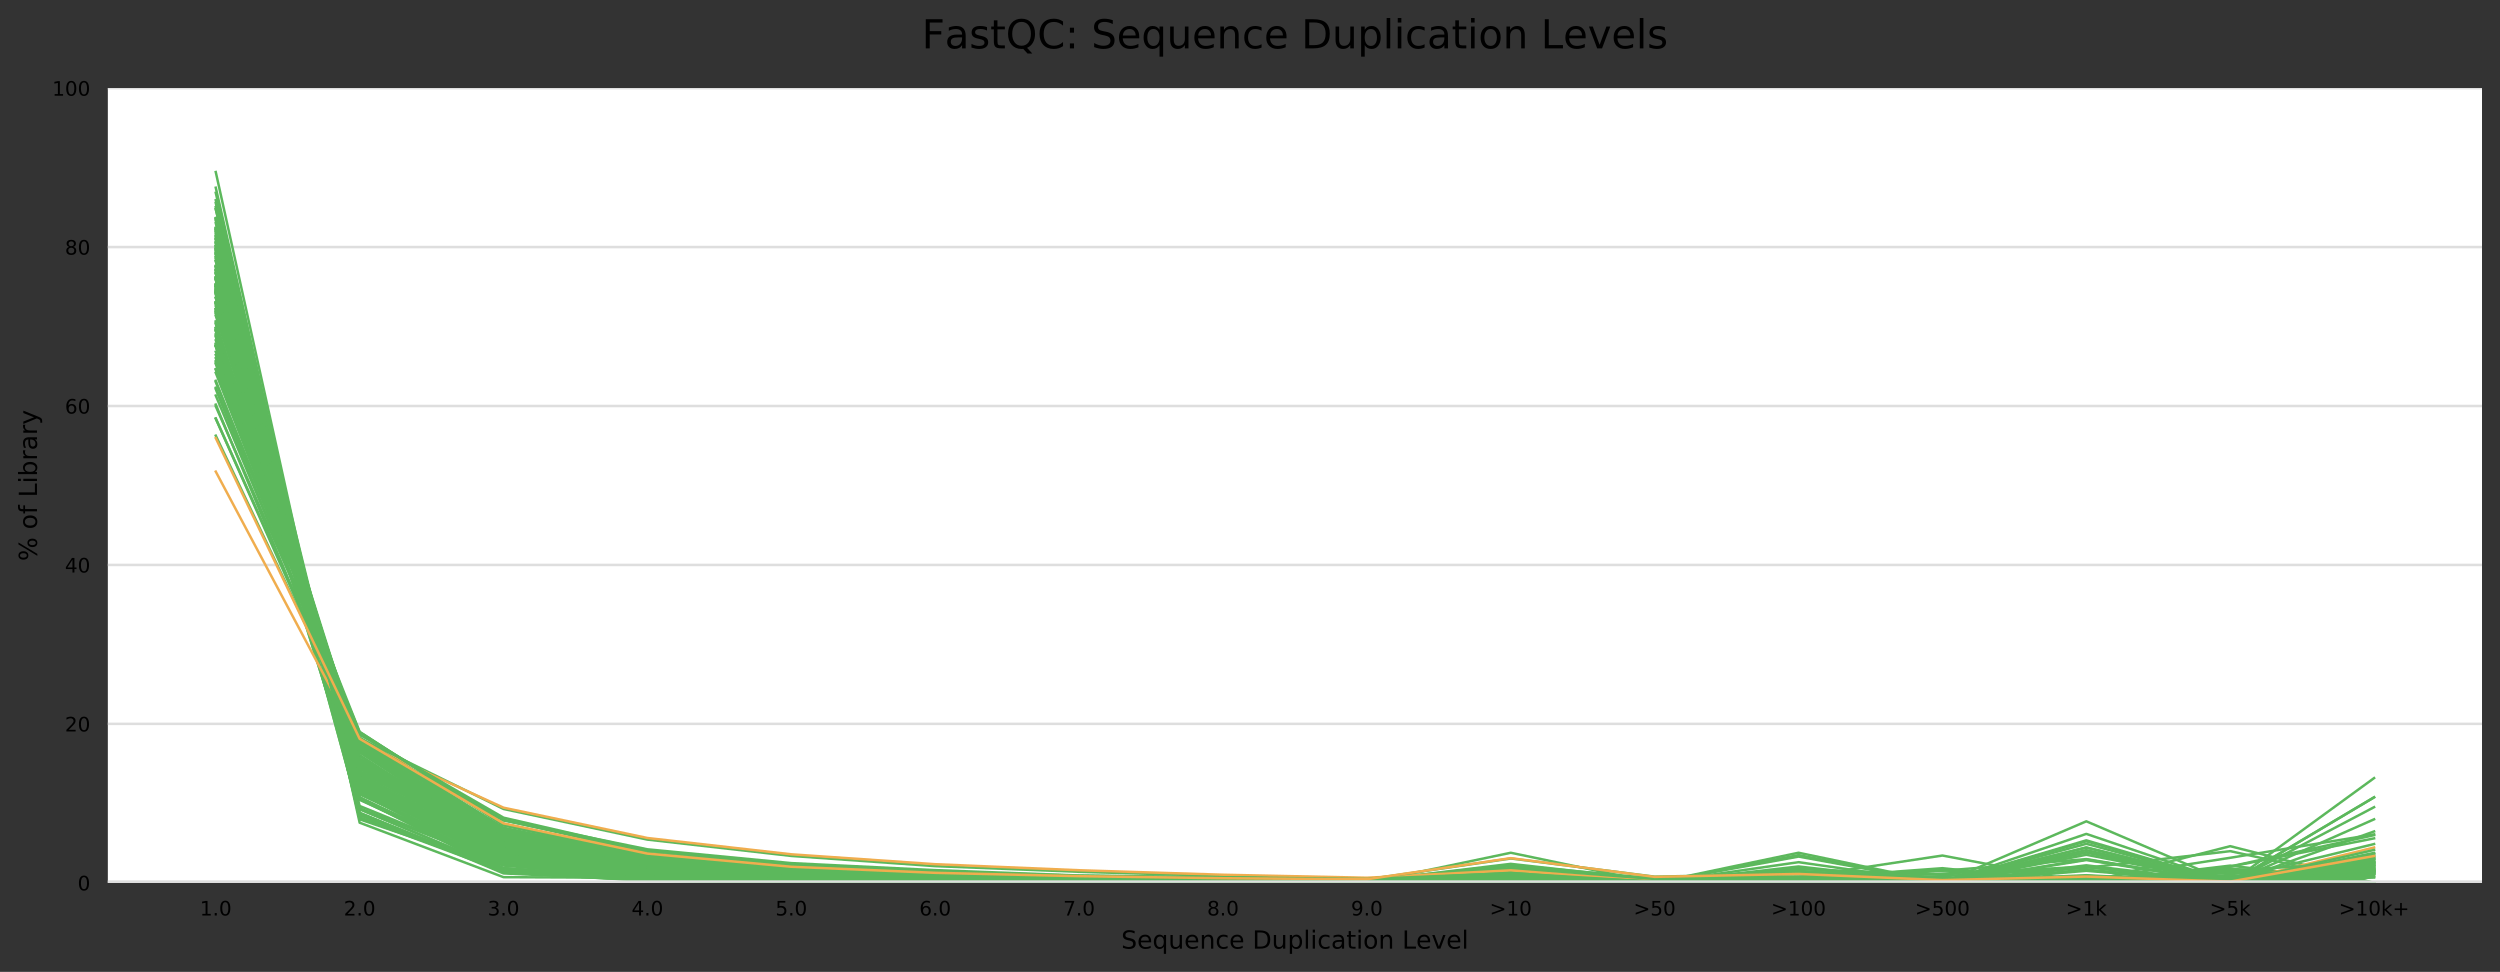 <?xml version="1.0" encoding="utf-8" standalone="no"?>
<!DOCTYPE svg PUBLIC "-//W3C//DTD SVG 1.1//EN"
  "http://www.w3.org/Graphics/SVG/1.1/DTD/svg11.dtd">
<!-- Created with matplotlib (https://matplotlib.org/) -->
<svg height="388.845pt" version="1.1" viewBox="0 0 1000.278 388.845" width="1000.278pt" xmlns="http://www.w3.org/2000/svg" xmlns:xlink="http://www.w3.org/1999/xlink">
 <rect x="0" y="0" width="1000.278" height="388.845" fill="#333333" stroke="none"/>
 <defs>
  <style type="text/css">
*{stroke-linecap:butt;stroke-linejoin:round;}
  </style>
 </defs>
 <g id="figure_1">
  <g id="axes_1">
   <g id="patch_1">
    <path d="M 43.148 353.224 
L 993.078 353.224 
L 993.078 35.256 
L 43.148 35.256 
z
" style="fill:#ffffff;"/>
   </g>
   <g id="matplotlib.axis_1">
    <g id="xtick_1">
     <g id="text_1">
      <!-- 1.0 -->
      <defs>
       <path d="M 12.406 8.297 
L 28.516 8.297 
L 28.516 63.922 
L 10.984 60.406 
L 10.984 69.391 
L 28.422 72.906 
L 38.281 72.906 
L 38.281 8.297 
L 54.391 8.297 
L 54.391 0 
L 12.406 0 
z
" id="DejaVuSans-49"/>
       <path d="M 10.688 12.406 
L 21 12.406 
L 21 0 
L 10.688 0 
z
" id="DejaVuSans-46"/>
       <path d="M 31.781 66.406 
Q 24.172 66.406 20.328 58.906 
Q 16.5 51.422 16.5 36.375 
Q 16.5 21.391 20.328 13.891 
Q 24.172 6.391 31.781 6.391 
Q 39.453 6.391 43.281 13.891 
Q 47.125 21.391 47.125 36.375 
Q 47.125 51.422 43.281 58.906 
Q 39.453 66.406 31.781 66.406 
z
M 31.781 74.219 
Q 44.047 74.219 50.516 64.516 
Q 56.984 54.828 56.984 36.375 
Q 56.984 17.969 50.516 8.266 
Q 44.047 -1.422 31.781 -1.422 
Q 19.531 -1.422 13.062 8.266 
Q 6.594 17.969 6.594 36.375 
Q 6.594 54.828 13.062 64.516 
Q 19.531 74.219 31.781 74.219 
z
" id="DejaVuSans-48"/>
      </defs>
      <g transform="translate(79.966 366.303)scale(0.08 -0.08)">
       <use xlink:href="#DejaVuSans-49"/>
       <use x="63.623" xlink:href="#DejaVuSans-46"/>
       <use x="95.41" xlink:href="#DejaVuSans-48"/>
      </g>
     </g>
    </g>
    <g id="xtick_2">
     <g id="text_2">
      <!-- 2.0 -->
      <defs>
       <path d="M 19.188 8.297 
L 53.609 8.297 
L 53.609 0 
L 7.328 0 
L 7.328 8.297 
Q 12.938 14.109 22.625 23.891 
Q 32.328 33.688 34.812 36.531 
Q 39.547 41.844 41.422 45.531 
Q 43.312 49.219 43.312 52.781 
Q 43.312 58.594 39.234 62.25 
Q 35.156 65.922 28.609 65.922 
Q 23.969 65.922 18.812 64.312 
Q 13.672 62.703 7.812 59.422 
L 7.812 69.391 
Q 13.766 71.781 18.938 73 
Q 24.125 74.219 28.422 74.219 
Q 39.75 74.219 46.484 68.547 
Q 53.219 62.891 53.219 53.422 
Q 53.219 48.922 51.531 44.891 
Q 49.859 40.875 45.406 35.406 
Q 44.188 33.984 37.641 27.219 
Q 31.109 20.453 19.188 8.297 
z
" id="DejaVuSans-50"/>
      </defs>
      <g transform="translate(137.537 366.303)scale(0.08 -0.08)">
       <use xlink:href="#DejaVuSans-50"/>
       <use x="63.623" xlink:href="#DejaVuSans-46"/>
       <use x="95.41" xlink:href="#DejaVuSans-48"/>
      </g>
     </g>
    </g>
    <g id="xtick_3">
     <g id="text_3">
      <!-- 3.0 -->
      <defs>
       <path d="M 40.578 39.312 
Q 47.656 37.797 51.625 33 
Q 55.609 28.219 55.609 21.188 
Q 55.609 10.406 48.188 4.484 
Q 40.766 -1.422 27.094 -1.422 
Q 22.516 -1.422 17.656 -0.516 
Q 12.797 0.391 7.625 2.203 
L 7.625 11.719 
Q 11.719 9.328 16.594 8.109 
Q 21.484 6.891 26.812 6.891 
Q 36.078 6.891 40.938 10.547 
Q 45.797 14.203 45.797 21.188 
Q 45.797 27.641 41.281 31.266 
Q 36.766 34.906 28.719 34.906 
L 20.219 34.906 
L 20.219 43.016 
L 29.109 43.016 
Q 36.375 43.016 40.234 45.922 
Q 44.094 48.828 44.094 54.297 
Q 44.094 59.906 40.109 62.906 
Q 36.141 65.922 28.719 65.922 
Q 24.656 65.922 20.016 65.031 
Q 15.375 64.156 9.812 62.312 
L 9.812 71.094 
Q 15.438 72.656 20.344 73.438 
Q 25.25 74.219 29.594 74.219 
Q 40.828 74.219 47.359 69.109 
Q 53.906 64.016 53.906 55.328 
Q 53.906 49.266 50.438 45.094 
Q 46.969 40.922 40.578 39.312 
z
" id="DejaVuSans-51"/>
      </defs>
      <g transform="translate(195.109 366.303)scale(0.08 -0.08)">
       <use xlink:href="#DejaVuSans-51"/>
       <use x="63.623" xlink:href="#DejaVuSans-46"/>
       <use x="95.41" xlink:href="#DejaVuSans-48"/>
      </g>
     </g>
    </g>
    <g id="xtick_4">
     <g id="text_4">
      <!-- 4.0 -->
      <defs>
       <path d="M 37.797 64.312 
L 12.891 25.391 
L 37.797 25.391 
z
M 35.203 72.906 
L 47.609 72.906 
L 47.609 25.391 
L 58.016 25.391 
L 58.016 17.188 
L 47.609 17.188 
L 47.609 0 
L 37.797 0 
L 37.797 17.188 
L 4.891 17.188 
L 4.891 26.703 
z
" id="DejaVuSans-52"/>
      </defs>
      <g transform="translate(252.68 366.303)scale(0.08 -0.08)">
       <use xlink:href="#DejaVuSans-52"/>
       <use x="63.623" xlink:href="#DejaVuSans-46"/>
       <use x="95.41" xlink:href="#DejaVuSans-48"/>
      </g>
     </g>
    </g>
    <g id="xtick_5">
     <g id="text_5">
      <!-- 5.0 -->
      <defs>
       <path d="M 10.797 72.906 
L 49.516 72.906 
L 49.516 64.594 
L 19.828 64.594 
L 19.828 46.734 
Q 21.969 47.469 24.109 47.828 
Q 26.266 48.188 28.422 48.188 
Q 40.625 48.188 47.75 41.5 
Q 54.891 34.812 54.891 23.391 
Q 54.891 11.625 47.562 5.094 
Q 40.234 -1.422 26.906 -1.422 
Q 22.312 -1.422 17.547 -0.641 
Q 12.797 0.141 7.719 1.703 
L 7.719 11.625 
Q 12.109 9.234 16.797 8.062 
Q 21.484 6.891 26.703 6.891 
Q 35.156 6.891 40.078 11.328 
Q 45.016 15.766 45.016 23.391 
Q 45.016 31 40.078 35.438 
Q 35.156 39.891 26.703 39.891 
Q 22.75 39.891 18.812 39.016 
Q 14.891 38.141 10.797 36.281 
z
" id="DejaVuSans-53"/>
      </defs>
      <g transform="translate(310.252 366.303)scale(0.08 -0.08)">
       <use xlink:href="#DejaVuSans-53"/>
       <use x="63.623" xlink:href="#DejaVuSans-46"/>
       <use x="95.41" xlink:href="#DejaVuSans-48"/>
      </g>
     </g>
    </g>
    <g id="xtick_6">
     <g id="text_6">
      <!-- 6.0 -->
      <defs>
       <path d="M 33.016 40.375 
Q 26.375 40.375 22.484 35.828 
Q 18.609 31.297 18.609 23.391 
Q 18.609 15.531 22.484 10.953 
Q 26.375 6.391 33.016 6.391 
Q 39.656 6.391 43.531 10.953 
Q 47.406 15.531 47.406 23.391 
Q 47.406 31.297 43.531 35.828 
Q 39.656 40.375 33.016 40.375 
z
M 52.594 71.297 
L 52.594 62.312 
Q 48.875 64.062 45.094 64.984 
Q 41.312 65.922 37.594 65.922 
Q 27.828 65.922 22.672 59.328 
Q 17.531 52.734 16.797 39.406 
Q 19.672 43.656 24.016 45.922 
Q 28.375 48.188 33.594 48.188 
Q 44.578 48.188 50.953 41.516 
Q 57.328 34.859 57.328 23.391 
Q 57.328 12.156 50.688 5.359 
Q 44.047 -1.422 33.016 -1.422 
Q 20.359 -1.422 13.672 8.266 
Q 6.984 17.969 6.984 36.375 
Q 6.984 53.656 15.188 63.938 
Q 23.391 74.219 37.203 74.219 
Q 40.922 74.219 44.703 73.484 
Q 48.484 72.75 52.594 71.297 
z
" id="DejaVuSans-54"/>
      </defs>
      <g transform="translate(367.823 366.303)scale(0.08 -0.08)">
       <use xlink:href="#DejaVuSans-54"/>
       <use x="63.623" xlink:href="#DejaVuSans-46"/>
       <use x="95.41" xlink:href="#DejaVuSans-48"/>
      </g>
     </g>
    </g>
    <g id="xtick_7">
     <g id="text_7">
      <!-- 7.0 -->
      <defs>
       <path d="M 8.203 72.906 
L 55.078 72.906 
L 55.078 68.703 
L 28.609 0 
L 18.312 0 
L 43.219 64.594 
L 8.203 64.594 
z
" id="DejaVuSans-55"/>
      </defs>
      <g transform="translate(425.395 366.303)scale(0.08 -0.08)">
       <use xlink:href="#DejaVuSans-55"/>
       <use x="63.623" xlink:href="#DejaVuSans-46"/>
       <use x="95.41" xlink:href="#DejaVuSans-48"/>
      </g>
     </g>
    </g>
    <g id="xtick_8">
     <g id="text_8">
      <!-- 8.0 -->
      <defs>
       <path d="M 31.781 34.625 
Q 24.75 34.625 20.719 30.859 
Q 16.703 27.094 16.703 20.516 
Q 16.703 13.922 20.719 10.156 
Q 24.75 6.391 31.781 6.391 
Q 38.812 6.391 42.859 10.172 
Q 46.922 13.969 46.922 20.516 
Q 46.922 27.094 42.891 30.859 
Q 38.875 34.625 31.781 34.625 
z
M 21.922 38.812 
Q 15.578 40.375 12.031 44.719 
Q 8.5 49.078 8.5 55.328 
Q 8.5 64.062 14.719 69.141 
Q 20.953 74.219 31.781 74.219 
Q 42.672 74.219 48.875 69.141 
Q 55.078 64.062 55.078 55.328 
Q 55.078 49.078 51.531 44.719 
Q 48 40.375 41.703 38.812 
Q 48.828 37.156 52.797 32.312 
Q 56.781 27.484 56.781 20.516 
Q 56.781 9.906 50.312 4.234 
Q 43.844 -1.422 31.781 -1.422 
Q 19.734 -1.422 13.25 4.234 
Q 6.781 9.906 6.781 20.516 
Q 6.781 27.484 10.781 32.312 
Q 14.797 37.156 21.922 38.812 
z
M 18.312 54.391 
Q 18.312 48.734 21.844 45.562 
Q 25.391 42.391 31.781 42.391 
Q 38.141 42.391 41.719 45.562 
Q 45.312 48.734 45.312 54.391 
Q 45.312 60.062 41.719 63.234 
Q 38.141 66.406 31.781 66.406 
Q 25.391 66.406 21.844 63.234 
Q 18.312 60.062 18.312 54.391 
z
" id="DejaVuSans-56"/>
      </defs>
      <g transform="translate(482.966 366.303)scale(0.08 -0.08)">
       <use xlink:href="#DejaVuSans-56"/>
       <use x="63.623" xlink:href="#DejaVuSans-46"/>
       <use x="95.41" xlink:href="#DejaVuSans-48"/>
      </g>
     </g>
    </g>
    <g id="xtick_9">
     <g id="text_9">
      <!-- 9.0 -->
      <defs>
       <path d="M 10.984 1.516 
L 10.984 10.5 
Q 14.703 8.734 18.5 7.812 
Q 22.312 6.891 25.984 6.891 
Q 35.75 6.891 40.891 13.453 
Q 46.047 20.016 46.781 33.406 
Q 43.953 29.203 39.594 26.953 
Q 35.25 24.703 29.984 24.703 
Q 19.047 24.703 12.672 31.312 
Q 6.297 37.938 6.297 49.422 
Q 6.297 60.641 12.938 67.422 
Q 19.578 74.219 30.609 74.219 
Q 43.266 74.219 49.922 64.516 
Q 56.594 54.828 56.594 36.375 
Q 56.594 19.141 48.406 8.859 
Q 40.234 -1.422 26.422 -1.422 
Q 22.703 -1.422 18.891 -0.688 
Q 15.094 0.047 10.984 1.516 
z
M 30.609 32.422 
Q 37.25 32.422 41.125 36.953 
Q 45.016 41.5 45.016 49.422 
Q 45.016 57.281 41.125 61.844 
Q 37.25 66.406 30.609 66.406 
Q 23.969 66.406 20.094 61.844 
Q 16.219 57.281 16.219 49.422 
Q 16.219 41.5 20.094 36.953 
Q 23.969 32.422 30.609 32.422 
z
" id="DejaVuSans-57"/>
      </defs>
      <g transform="translate(540.538 366.303)scale(0.08 -0.08)">
       <use xlink:href="#DejaVuSans-57"/>
       <use x="63.623" xlink:href="#DejaVuSans-46"/>
       <use x="95.41" xlink:href="#DejaVuSans-48"/>
      </g>
     </g>
    </g>
    <g id="xtick_10">
     <g id="text_10">
      <!-- &gt;10 -->
      <defs>
       <path d="M 10.594 49.219 
L 10.594 58.109 
L 73.188 35.406 
L 73.188 27.297 
L 10.594 4.594 
L 10.594 13.484 
L 60.891 31.297 
z
" id="DejaVuSans-62"/>
      </defs>
      <g transform="translate(596.029 366.303)scale(0.08 -0.08)">
       <use xlink:href="#DejaVuSans-62"/>
       <use x="83.789" xlink:href="#DejaVuSans-49"/>
       <use x="147.412" xlink:href="#DejaVuSans-48"/>
      </g>
     </g>
    </g>
    <g id="xtick_11">
     <g id="text_11">
      <!-- &gt;50 -->
      <g transform="translate(653.6 366.303)scale(0.08 -0.08)">
       <use xlink:href="#DejaVuSans-62"/>
       <use x="83.789" xlink:href="#DejaVuSans-53"/>
       <use x="147.412" xlink:href="#DejaVuSans-48"/>
      </g>
     </g>
    </g>
    <g id="xtick_12">
     <g id="text_12">
      <!-- &gt;100 -->
      <g transform="translate(708.627 366.303)scale(0.08 -0.08)">
       <use xlink:href="#DejaVuSans-62"/>
       <use x="83.789" xlink:href="#DejaVuSans-49"/>
       <use x="147.412" xlink:href="#DejaVuSans-48"/>
       <use x="211.035" xlink:href="#DejaVuSans-48"/>
      </g>
     </g>
    </g>
    <g id="xtick_13">
     <g id="text_13">
      <!-- &gt;500 -->
      <g transform="translate(766.198 366.303)scale(0.08 -0.08)">
       <use xlink:href="#DejaVuSans-62"/>
       <use x="83.789" xlink:href="#DejaVuSans-53"/>
       <use x="147.412" xlink:href="#DejaVuSans-48"/>
       <use x="211.035" xlink:href="#DejaVuSans-48"/>
      </g>
     </g>
    </g>
    <g id="xtick_14">
     <g id="text_14">
      <!-- &gt;1k -->
      <defs>
       <path d="M 9.078 75.984 
L 18.109 75.984 
L 18.109 31.109 
L 44.922 54.688 
L 56.391 54.688 
L 27.391 29.109 
L 57.625 0 
L 45.906 0 
L 18.109 26.703 
L 18.109 0 
L 9.078 0 
z
" id="DejaVuSans-107"/>
      </defs>
      <g transform="translate(826.543 366.303)scale(0.08 -0.08)">
       <use xlink:href="#DejaVuSans-62"/>
       <use x="83.789" xlink:href="#DejaVuSans-49"/>
       <use x="147.412" xlink:href="#DejaVuSans-107"/>
      </g>
     </g>
    </g>
    <g id="xtick_15">
     <g id="text_15">
      <!-- &gt;5k -->
      <g transform="translate(884.115 366.303)scale(0.08 -0.08)">
       <use xlink:href="#DejaVuSans-62"/>
       <use x="83.789" xlink:href="#DejaVuSans-53"/>
       <use x="147.412" xlink:href="#DejaVuSans-107"/>
      </g>
     </g>
    </g>
    <g id="xtick_16">
     <g id="text_16">
      <!-- &gt;10k+ -->
      <defs>
       <path d="M 46 62.703 
L 46 35.5 
L 73.188 35.5 
L 73.188 27.203 
L 46 27.203 
L 46 0 
L 37.797 0 
L 37.797 27.203 
L 10.594 27.203 
L 10.594 35.5 
L 37.797 35.5 
L 37.797 62.703 
z
" id="DejaVuSans-43"/>
      </defs>
      <g transform="translate(935.789 366.303)scale(0.08 -0.08)">
       <use xlink:href="#DejaVuSans-62"/>
       <use x="83.789" xlink:href="#DejaVuSans-49"/>
       <use x="147.412" xlink:href="#DejaVuSans-48"/>
       <use x="211.035" xlink:href="#DejaVuSans-107"/>
       <use x="268.945" xlink:href="#DejaVuSans-43"/>
      </g>
     </g>
    </g>
    <g id="text_17">
     <!-- Sequence Duplication Level -->
     <defs>
      <path d="M 53.516 70.516 
L 53.516 60.891 
Q 47.906 63.578 42.922 64.891 
Q 37.938 66.219 33.297 66.219 
Q 25.25 66.219 20.875 63.094 
Q 16.5 59.969 16.5 54.203 
Q 16.5 49.359 19.406 46.891 
Q 22.312 44.438 30.422 42.922 
L 36.375 41.703 
Q 47.406 39.594 52.656 34.297 
Q 57.906 29 57.906 20.125 
Q 57.906 9.516 50.797 4.047 
Q 43.703 -1.422 29.984 -1.422 
Q 24.812 -1.422 18.969 -0.25 
Q 13.141 0.922 6.891 3.219 
L 6.891 13.375 
Q 12.891 10.016 18.656 8.297 
Q 24.422 6.594 29.984 6.594 
Q 38.422 6.594 43.016 9.906 
Q 47.609 13.234 47.609 19.391 
Q 47.609 24.75 44.312 27.781 
Q 41.016 30.812 33.5 32.328 
L 27.484 33.5 
Q 16.453 35.688 11.516 40.375 
Q 6.594 45.062 6.594 53.422 
Q 6.594 63.094 13.406 68.656 
Q 20.219 74.219 32.172 74.219 
Q 37.312 74.219 42.625 73.281 
Q 47.953 72.359 53.516 70.516 
z
" id="DejaVuSans-83"/>
      <path d="M 56.203 29.594 
L 56.203 25.203 
L 14.891 25.203 
Q 15.484 15.922 20.484 11.062 
Q 25.484 6.203 34.422 6.203 
Q 39.594 6.203 44.453 7.469 
Q 49.312 8.734 54.109 11.281 
L 54.109 2.781 
Q 49.266 0.734 44.188 -0.344 
Q 39.109 -1.422 33.891 -1.422 
Q 20.797 -1.422 13.156 6.188 
Q 5.516 13.812 5.516 26.812 
Q 5.516 40.234 12.766 48.109 
Q 20.016 56 32.328 56 
Q 43.359 56 49.781 48.891 
Q 56.203 41.797 56.203 29.594 
z
M 47.219 32.234 
Q 47.125 39.594 43.094 43.984 
Q 39.062 48.391 32.422 48.391 
Q 24.906 48.391 20.391 44.141 
Q 15.875 39.891 15.188 32.172 
z
" id="DejaVuSans-101"/>
      <path d="M 14.797 27.297 
Q 14.797 17.391 18.875 11.75 
Q 22.953 6.109 30.078 6.109 
Q 37.203 6.109 41.297 11.75 
Q 45.406 17.391 45.406 27.297 
Q 45.406 37.203 41.297 42.844 
Q 37.203 48.484 30.078 48.484 
Q 22.953 48.484 18.875 42.844 
Q 14.797 37.203 14.797 27.297 
z
M 45.406 8.203 
Q 42.578 3.328 38.25 0.953 
Q 33.938 -1.422 27.875 -1.422 
Q 17.969 -1.422 11.734 6.484 
Q 5.516 14.406 5.516 27.297 
Q 5.516 40.188 11.734 48.094 
Q 17.969 56 27.875 56 
Q 33.938 56 38.25 53.625 
Q 42.578 51.266 45.406 46.391 
L 45.406 54.688 
L 54.391 54.688 
L 54.391 -20.797 
L 45.406 -20.797 
z
" id="DejaVuSans-113"/>
      <path d="M 8.5 21.578 
L 8.5 54.688 
L 17.484 54.688 
L 17.484 21.922 
Q 17.484 14.156 20.5 10.266 
Q 23.531 6.391 29.594 6.391 
Q 36.859 6.391 41.078 11.031 
Q 45.312 15.672 45.312 23.688 
L 45.312 54.688 
L 54.297 54.688 
L 54.297 0 
L 45.312 0 
L 45.312 8.406 
Q 42.047 3.422 37.719 1 
Q 33.406 -1.422 27.688 -1.422 
Q 18.266 -1.422 13.375 4.438 
Q 8.5 10.297 8.5 21.578 
z
M 31.109 56 
z
" id="DejaVuSans-117"/>
      <path d="M 54.891 33.016 
L 54.891 0 
L 45.906 0 
L 45.906 32.719 
Q 45.906 40.484 42.875 44.328 
Q 39.844 48.188 33.797 48.188 
Q 26.516 48.188 22.312 43.547 
Q 18.109 38.922 18.109 30.906 
L 18.109 0 
L 9.078 0 
L 9.078 54.688 
L 18.109 54.688 
L 18.109 46.188 
Q 21.344 51.125 25.703 53.562 
Q 30.078 56 35.797 56 
Q 45.219 56 50.047 50.172 
Q 54.891 44.344 54.891 33.016 
z
" id="DejaVuSans-110"/>
      <path d="M 48.781 52.594 
L 48.781 44.188 
Q 44.969 46.297 41.141 47.344 
Q 37.312 48.391 33.406 48.391 
Q 24.656 48.391 19.812 42.844 
Q 14.984 37.312 14.984 27.297 
Q 14.984 17.281 19.812 11.734 
Q 24.656 6.203 33.406 6.203 
Q 37.312 6.203 41.141 7.25 
Q 44.969 8.297 48.781 10.406 
L 48.781 2.094 
Q 45.016 0.344 40.984 -0.531 
Q 36.969 -1.422 32.422 -1.422 
Q 20.062 -1.422 12.781 6.344 
Q 5.516 14.109 5.516 27.297 
Q 5.516 40.672 12.859 48.328 
Q 20.219 56 33.016 56 
Q 37.156 56 41.109 55.141 
Q 45.062 54.297 48.781 52.594 
z
" id="DejaVuSans-99"/>
      <path id="DejaVuSans-32"/>
      <path d="M 19.672 64.797 
L 19.672 8.109 
L 31.594 8.109 
Q 46.688 8.109 53.688 14.938 
Q 60.688 21.781 60.688 36.531 
Q 60.688 51.172 53.688 57.984 
Q 46.688 64.797 31.594 64.797 
z
M 9.812 72.906 
L 30.078 72.906 
Q 51.266 72.906 61.172 64.094 
Q 71.094 55.281 71.094 36.531 
Q 71.094 17.672 61.125 8.828 
Q 51.172 0 30.078 0 
L 9.812 0 
z
" id="DejaVuSans-68"/>
      <path d="M 18.109 8.203 
L 18.109 -20.797 
L 9.078 -20.797 
L 9.078 54.688 
L 18.109 54.688 
L 18.109 46.391 
Q 20.953 51.266 25.266 53.625 
Q 29.594 56 35.594 56 
Q 45.562 56 51.781 48.094 
Q 58.016 40.188 58.016 27.297 
Q 58.016 14.406 51.781 6.484 
Q 45.562 -1.422 35.594 -1.422 
Q 29.594 -1.422 25.266 0.953 
Q 20.953 3.328 18.109 8.203 
z
M 48.688 27.297 
Q 48.688 37.203 44.609 42.844 
Q 40.531 48.484 33.406 48.484 
Q 26.266 48.484 22.188 42.844 
Q 18.109 37.203 18.109 27.297 
Q 18.109 17.391 22.188 11.75 
Q 26.266 6.109 33.406 6.109 
Q 40.531 6.109 44.609 11.75 
Q 48.688 17.391 48.688 27.297 
z
" id="DejaVuSans-112"/>
      <path d="M 9.422 75.984 
L 18.406 75.984 
L 18.406 0 
L 9.422 0 
z
" id="DejaVuSans-108"/>
      <path d="M 9.422 54.688 
L 18.406 54.688 
L 18.406 0 
L 9.422 0 
z
M 9.422 75.984 
L 18.406 75.984 
L 18.406 64.594 
L 9.422 64.594 
z
" id="DejaVuSans-105"/>
      <path d="M 34.281 27.484 
Q 23.391 27.484 19.188 25 
Q 14.984 22.516 14.984 16.5 
Q 14.984 11.719 18.141 8.906 
Q 21.297 6.109 26.703 6.109 
Q 34.188 6.109 38.703 11.406 
Q 43.219 16.703 43.219 25.484 
L 43.219 27.484 
z
M 52.203 31.203 
L 52.203 0 
L 43.219 0 
L 43.219 8.297 
Q 40.141 3.328 35.547 0.953 
Q 30.953 -1.422 24.312 -1.422 
Q 15.922 -1.422 10.953 3.297 
Q 6 8.016 6 15.922 
Q 6 25.141 12.172 29.828 
Q 18.359 34.516 30.609 34.516 
L 43.219 34.516 
L 43.219 35.406 
Q 43.219 41.609 39.141 45 
Q 35.062 48.391 27.688 48.391 
Q 23 48.391 18.547 47.266 
Q 14.109 46.141 10.016 43.891 
L 10.016 52.203 
Q 14.938 54.109 19.578 55.047 
Q 24.219 56 28.609 56 
Q 40.484 56 46.344 49.844 
Q 52.203 43.703 52.203 31.203 
z
" id="DejaVuSans-97"/>
      <path d="M 18.312 70.219 
L 18.312 54.688 
L 36.812 54.688 
L 36.812 47.703 
L 18.312 47.703 
L 18.312 18.016 
Q 18.312 11.328 20.141 9.422 
Q 21.969 7.516 27.594 7.516 
L 36.812 7.516 
L 36.812 0 
L 27.594 0 
Q 17.188 0 13.234 3.875 
Q 9.281 7.766 9.281 18.016 
L 9.281 47.703 
L 2.688 47.703 
L 2.688 54.688 
L 9.281 54.688 
L 9.281 70.219 
z
" id="DejaVuSans-116"/>
      <path d="M 30.609 48.391 
Q 23.391 48.391 19.188 42.75 
Q 14.984 37.109 14.984 27.297 
Q 14.984 17.484 19.156 11.844 
Q 23.344 6.203 30.609 6.203 
Q 37.797 6.203 41.984 11.859 
Q 46.188 17.531 46.188 27.297 
Q 46.188 37.016 41.984 42.703 
Q 37.797 48.391 30.609 48.391 
z
M 30.609 56 
Q 42.328 56 49.016 48.375 
Q 55.719 40.766 55.719 27.297 
Q 55.719 13.875 49.016 6.219 
Q 42.328 -1.422 30.609 -1.422 
Q 18.844 -1.422 12.172 6.219 
Q 5.516 13.875 5.516 27.297 
Q 5.516 40.766 12.172 48.375 
Q 18.844 56 30.609 56 
z
" id="DejaVuSans-111"/>
      <path d="M 9.812 72.906 
L 19.672 72.906 
L 19.672 8.297 
L 55.172 8.297 
L 55.172 0 
L 9.812 0 
z
" id="DejaVuSans-76"/>
      <path d="M 2.984 54.688 
L 12.5 54.688 
L 29.594 8.797 
L 46.688 54.688 
L 56.203 54.688 
L 35.688 0 
L 23.484 0 
z
" id="DejaVuSans-118"/>
     </defs>
     <g transform="translate(448.622 379.565)scale(0.1 -0.1)">
      <use xlink:href="#DejaVuSans-83"/>
      <use x="63.477" xlink:href="#DejaVuSans-101"/>
      <use x="125" xlink:href="#DejaVuSans-113"/>
      <use x="188.477" xlink:href="#DejaVuSans-117"/>
      <use x="251.855" xlink:href="#DejaVuSans-101"/>
      <use x="313.379" xlink:href="#DejaVuSans-110"/>
      <use x="376.758" xlink:href="#DejaVuSans-99"/>
      <use x="431.738" xlink:href="#DejaVuSans-101"/>
      <use x="493.262" xlink:href="#DejaVuSans-32"/>
      <use x="525.049" xlink:href="#DejaVuSans-68"/>
      <use x="602.051" xlink:href="#DejaVuSans-117"/>
      <use x="665.43" xlink:href="#DejaVuSans-112"/>
      <use x="728.906" xlink:href="#DejaVuSans-108"/>
      <use x="756.689" xlink:href="#DejaVuSans-105"/>
      <use x="784.473" xlink:href="#DejaVuSans-99"/>
      <use x="839.453" xlink:href="#DejaVuSans-97"/>
      <use x="900.732" xlink:href="#DejaVuSans-116"/>
      <use x="939.941" xlink:href="#DejaVuSans-105"/>
      <use x="967.725" xlink:href="#DejaVuSans-111"/>
      <use x="1028.906" xlink:href="#DejaVuSans-110"/>
      <use x="1092.285" xlink:href="#DejaVuSans-32"/>
      <use x="1124.072" xlink:href="#DejaVuSans-76"/>
      <use x="1179.77" xlink:href="#DejaVuSans-101"/>
      <use x="1241.293" xlink:href="#DejaVuSans-118"/>
      <use x="1300.473" xlink:href="#DejaVuSans-101"/>
      <use x="1361.996" xlink:href="#DejaVuSans-108"/>
     </g>
    </g>
   </g>
   <g id="matplotlib.axis_2">
    <g id="ytick_1">
     <g id="line2d_1">
      <path clip-path="url(#p3b525b7bc5)" d="M 43.148 353.224 
L 993.078 353.224 
" style="fill:none;stroke:#dedede;stroke-linecap:square;"/>
     </g>
     <g id="text_18">
      <!-- 0 -->
      <g transform="translate(31.058 356.263)scale(0.08 -0.08)">
       <use xlink:href="#DejaVuSans-48"/>
      </g>
     </g>
    </g>
    <g id="ytick_2">
     <g id="line2d_2">
      <path clip-path="url(#p3b525b7bc5)" d="M 43.148 289.63 
L 993.078 289.63 
" style="fill:none;stroke:#dedede;stroke-linecap:square;"/>
     </g>
     <g id="text_19">
      <!-- 20 -->
      <g transform="translate(25.968 292.67)scale(0.08 -0.08)">
       <use xlink:href="#DejaVuSans-50"/>
       <use x="63.623" xlink:href="#DejaVuSans-48"/>
      </g>
     </g>
    </g>
    <g id="ytick_3">
     <g id="line2d_3">
      <path clip-path="url(#p3b525b7bc5)" d="M 43.148 226.037 
L 993.078 226.037 
" style="fill:none;stroke:#dedede;stroke-linecap:square;"/>
     </g>
     <g id="text_20">
      <!-- 40 -->
      <g transform="translate(25.968 229.076)scale(0.08 -0.08)">
       <use xlink:href="#DejaVuSans-52"/>
       <use x="63.623" xlink:href="#DejaVuSans-48"/>
      </g>
     </g>
    </g>
    <g id="ytick_4">
     <g id="line2d_4">
      <path clip-path="url(#p3b525b7bc5)" d="M 43.148 162.443 
L 993.078 162.443 
" style="fill:none;stroke:#dedede;stroke-linecap:square;"/>
     </g>
     <g id="text_21">
      <!-- 60 -->
      <g transform="translate(25.968 165.482)scale(0.08 -0.08)">
       <use xlink:href="#DejaVuSans-54"/>
       <use x="63.623" xlink:href="#DejaVuSans-48"/>
      </g>
     </g>
    </g>
    <g id="ytick_5">
     <g id="line2d_5">
      <path clip-path="url(#p3b525b7bc5)" d="M 43.148 98.85 
L 993.078 98.85 
" style="fill:none;stroke:#dedede;stroke-linecap:square;"/>
     </g>
     <g id="text_22">
      <!-- 80 -->
      <g transform="translate(25.968 101.889)scale(0.08 -0.08)">
       <use xlink:href="#DejaVuSans-56"/>
       <use x="63.623" xlink:href="#DejaVuSans-48"/>
      </g>
     </g>
    </g>
    <g id="ytick_6">
     <g id="line2d_6">
      <path clip-path="url(#p3b525b7bc5)" d="M 43.148 35.256 
L 993.078 35.256 
" style="fill:none;stroke:#dedede;stroke-linecap:square;"/>
     </g>
     <g id="text_23">
      <!-- 100 -->
      <g transform="translate(20.878 38.295)scale(0.08 -0.08)">
       <use xlink:href="#DejaVuSans-49"/>
       <use x="63.623" xlink:href="#DejaVuSans-48"/>
       <use x="127.246" xlink:href="#DejaVuSans-48"/>
      </g>
     </g>
    </g>
    <g id="text_24">
     <!-- % of Library -->
     <defs>
      <path d="M 72.703 32.078 
Q 68.453 32.078 66.031 28.469 
Q 63.625 24.859 63.625 18.406 
Q 63.625 12.062 66.031 8.422 
Q 68.453 4.781 72.703 4.781 
Q 76.859 4.781 79.266 8.422 
Q 81.688 12.062 81.688 18.406 
Q 81.688 24.812 79.266 28.438 
Q 76.859 32.078 72.703 32.078 
z
M 72.703 38.281 
Q 80.422 38.281 84.953 32.906 
Q 89.5 27.547 89.5 18.406 
Q 89.5 9.281 84.938 3.922 
Q 80.375 -1.422 72.703 -1.422 
Q 64.891 -1.422 60.344 3.922 
Q 55.812 9.281 55.812 18.406 
Q 55.812 27.594 60.375 32.938 
Q 64.938 38.281 72.703 38.281 
z
M 22.312 68.016 
Q 18.109 68.016 15.688 64.375 
Q 13.281 60.75 13.281 54.391 
Q 13.281 47.953 15.672 44.328 
Q 18.062 40.719 22.312 40.719 
Q 26.562 40.719 28.969 44.328 
Q 31.391 47.953 31.391 54.391 
Q 31.391 60.688 28.953 64.344 
Q 26.516 68.016 22.312 68.016 
z
M 66.406 74.219 
L 74.219 74.219 
L 28.609 -1.422 
L 20.797 -1.422 
z
M 22.312 74.219 
Q 30.031 74.219 34.609 68.875 
Q 39.203 63.531 39.203 54.391 
Q 39.203 45.172 34.641 39.844 
Q 30.078 34.516 22.312 34.516 
Q 14.547 34.516 10.031 39.859 
Q 5.516 45.219 5.516 54.391 
Q 5.516 63.484 10.047 68.844 
Q 14.594 74.219 22.312 74.219 
z
" id="DejaVuSans-37"/>
      <path d="M 37.109 75.984 
L 37.109 68.5 
L 28.516 68.5 
Q 23.688 68.5 21.797 66.547 
Q 19.922 64.594 19.922 59.516 
L 19.922 54.688 
L 34.719 54.688 
L 34.719 47.703 
L 19.922 47.703 
L 19.922 0 
L 10.891 0 
L 10.891 47.703 
L 2.297 47.703 
L 2.297 54.688 
L 10.891 54.688 
L 10.891 58.5 
Q 10.891 67.625 15.141 71.797 
Q 19.391 75.984 28.609 75.984 
z
" id="DejaVuSans-102"/>
      <path d="M 48.688 27.297 
Q 48.688 37.203 44.609 42.844 
Q 40.531 48.484 33.406 48.484 
Q 26.266 48.484 22.188 42.844 
Q 18.109 37.203 18.109 27.297 
Q 18.109 17.391 22.188 11.75 
Q 26.266 6.109 33.406 6.109 
Q 40.531 6.109 44.609 11.75 
Q 48.688 17.391 48.688 27.297 
z
M 18.109 46.391 
Q 20.953 51.266 25.266 53.625 
Q 29.594 56 35.594 56 
Q 45.562 56 51.781 48.094 
Q 58.016 40.188 58.016 27.297 
Q 58.016 14.406 51.781 6.484 
Q 45.562 -1.422 35.594 -1.422 
Q 29.594 -1.422 25.266 0.953 
Q 20.953 3.328 18.109 8.203 
L 18.109 0 
L 9.078 0 
L 9.078 75.984 
L 18.109 75.984 
z
" id="DejaVuSans-98"/>
      <path d="M 41.109 46.297 
Q 39.594 47.172 37.812 47.578 
Q 36.031 48 33.891 48 
Q 26.266 48 22.188 43.047 
Q 18.109 38.094 18.109 28.812 
L 18.109 0 
L 9.078 0 
L 9.078 54.688 
L 18.109 54.688 
L 18.109 46.188 
Q 20.953 51.172 25.484 53.578 
Q 30.031 56 36.531 56 
Q 37.453 56 38.578 55.875 
Q 39.703 55.766 41.062 55.516 
z
" id="DejaVuSans-114"/>
      <path d="M 32.172 -5.078 
Q 28.375 -14.844 24.75 -17.812 
Q 21.141 -20.797 15.094 -20.797 
L 7.906 -20.797 
L 7.906 -13.281 
L 13.188 -13.281 
Q 16.891 -13.281 18.938 -11.516 
Q 21 -9.766 23.484 -3.219 
L 25.094 0.875 
L 2.984 54.688 
L 12.5 54.688 
L 29.594 11.922 
L 46.688 54.688 
L 56.203 54.688 
z
" id="DejaVuSans-121"/>
     </defs>
     <g transform="translate(14.798 224.472)rotate(-90)scale(0.1 -0.1)">
      <use xlink:href="#DejaVuSans-37"/>
      <use x="95.02" xlink:href="#DejaVuSans-32"/>
      <use x="126.807" xlink:href="#DejaVuSans-111"/>
      <use x="187.988" xlink:href="#DejaVuSans-102"/>
      <use x="223.193" xlink:href="#DejaVuSans-32"/>
      <use x="254.98" xlink:href="#DejaVuSans-76"/>
      <use x="310.693" xlink:href="#DejaVuSans-105"/>
      <use x="338.477" xlink:href="#DejaVuSans-98"/>
      <use x="401.953" xlink:href="#DejaVuSans-114"/>
      <use x="443.066" xlink:href="#DejaVuSans-97"/>
      <use x="504.346" xlink:href="#DejaVuSans-114"/>
      <use x="545.459" xlink:href="#DejaVuSans-121"/>
     </g>
    </g>
   </g>
   <g id="line2d_7">
    <path clip-path="url(#p3b525b7bc5)" d="M 86.327 100.35 
L 143.898 314.023 
L 201.47 345.569 
L 259.041 351.068 
L 316.613 352.021 
L 374.184 352.353 
L 431.756 352.607 
L 489.327 352.713 
L 546.899 352.631 
L 604.47 348.601 
L 662.042 352.896 
L 719.613 352.153 
L 777.185 353.224 
L 834.756 352.003 
L 892.328 353.224 
L 949.899 348.18 
" style="fill:none;stroke:#5cb85c;stroke-linecap:square;"/>
   </g>
   <g id="line2d_8">
    <path clip-path="url(#p3b525b7bc5)" d="M 86.327 103.695 
L 143.898 313.186 
L 201.47 345.484 
L 259.041 350.968 
L 316.613 352.068 
L 374.184 352.462 
L 431.756 352.552 
L 489.327 352.729 
L 546.899 352.764 
L 604.47 349.192 
L 662.042 353.175 
L 719.613 353.224 
L 777.185 353.224 
L 834.756 353.224 
L 892.328 353.224 
L 949.899 342.443 
" style="fill:none;stroke:#5cb85c;stroke-linecap:square;"/>
   </g>
   <g id="line2d_9">
    <path clip-path="url(#p3b525b7bc5)" d="M 86.327 128.567 
L 143.898 313.102 
L 201.47 342.661 
L 259.041 348.69 
L 316.613 350.555 
L 374.184 351.149 
L 431.756 351.768 
L 489.327 352.061 
L 546.899 352.209 
L 604.47 347.3 
L 662.042 351.565 
L 719.613 352.422 
L 777.185 350.575 
L 834.756 347.213 
L 892.328 340.552 
L 949.899 353.224 
" style="fill:none;stroke:#5cb85c;stroke-linecap:square;"/>
   </g>
   <g id="line2d_10">
    <path clip-path="url(#p3b525b7bc5)" d="M 86.327 131.255 
L 143.898 312.895 
L 201.47 343.15 
L 259.041 348.456 
L 316.613 350.71 
L 374.184 351.233 
L 431.756 351.924 
L 489.327 352.174 
L 546.899 352.377 
L 604.47 350.368 
L 662.042 353.224 
L 719.613 353.224 
L 777.185 353.224 
L 834.756 353.224 
L 892.328 353.224 
L 949.899 322.955 
" style="fill:none;stroke:#5cb85c;stroke-linecap:square;"/>
   </g>
   <g id="line2d_11">
    <path clip-path="url(#p3b525b7bc5)" d="M 86.327 83.732 
L 143.898 317.066 
L 201.47 347.741 
L 259.041 351.912 
L 316.613 352.82 
L 374.184 352.869 
L 431.756 353.024 
L 489.327 353.133 
L 546.899 353.132 
L 604.47 352.566 
L 662.042 353.153 
L 719.613 351.681 
L 777.185 353.224 
L 834.756 351.113 
L 892.328 353.224 
L 949.899 353.224 
" style="fill:none;stroke:#5cb85c;stroke-linecap:square;"/>
   </g>
   <g id="line2d_12">
    <path clip-path="url(#p3b525b7bc5)" d="M 86.327 87.407 
L 143.898 316.357 
L 201.47 347.46 
L 259.041 351.982 
L 316.613 352.752 
L 374.184 352.922 
L 431.756 353.039 
L 489.327 353.091 
L 546.899 353.178 
L 604.47 352.968 
L 662.042 353.224 
L 719.613 353.224 
L 777.185 353.224 
L 834.756 353.224 
L 892.328 346.339 
L 949.899 353.224 
" style="fill:none;stroke:#5cb85c;stroke-linecap:square;"/>
   </g>
   <g id="line2d_13">
    <path clip-path="url(#p3b525b7bc5)" d="M 86.327 115.623 
L 143.898 323.809 
L 201.47 347.955 
L 259.041 350.86 
L 316.613 351.804 
L 374.184 351.822 
L 431.756 352.197 
L 489.327 352.272 
L 546.899 352.333 
L 604.47 346.149 
L 662.042 351.496 
L 719.613 350.665 
L 777.185 351.21 
L 834.756 353.224 
L 892.328 346.753 
L 949.899 335.442 
" style="fill:none;stroke:#5cb85c;stroke-linecap:square;"/>
   </g>
   <g id="line2d_14">
    <path clip-path="url(#p3b525b7bc5)" d="M 86.327 117.005 
L 143.898 323.665 
L 201.47 348.121 
L 259.041 351.178 
L 316.613 351.849 
L 374.184 352.064 
L 431.756 352.239 
L 489.327 352.364 
L 546.899 352.436 
L 604.47 347.647 
L 662.042 353.156 
L 719.613 353.224 
L 777.185 353.224 
L 834.756 353.224 
L 892.328 353.224 
L 949.899 318.994 
" style="fill:none;stroke:#5cb85c;stroke-linecap:square;"/>
   </g>
   <g id="line2d_15">
    <path clip-path="url(#p3b525b7bc5)" d="M 86.327 120.808 
L 143.898 314.138 
L 201.47 340.556 
L 259.041 347.551 
L 316.613 349.955 
L 374.184 351.516 
L 431.756 351.674 
L 489.327 352.423 
L 546.899 352.797 
L 604.47 350.514 
L 662.042 351.21 
L 719.613 351.885 
L 777.185 348.411 
L 834.756 343.729 
L 892.328 353.224 
L 949.899 353.224 
" style="fill:none;stroke:#5cb85c;stroke-linecap:square;"/>
   </g>
   <g id="line2d_16">
    <path clip-path="url(#p3b525b7bc5)" d="M 86.327 124.435 
L 143.898 314.433 
L 201.47 340.255 
L 259.041 347.657 
L 316.613 350.245 
L 374.184 351.769 
L 431.756 352.154 
L 489.327 352.591 
L 546.899 352.749 
L 604.47 352.591 
L 662.042 353.224 
L 719.613 353.224 
L 777.185 353.224 
L 834.756 328.615 
L 892.328 353.224 
L 949.899 353.224 
" style="fill:none;stroke:#5cb85c;stroke-linecap:square;"/>
   </g>
   <g id="line2d_17">
    <path clip-path="url(#p3b525b7bc5)" d="M 86.327 91.589 
L 143.898 323.383 
L 201.47 345.89 
L 259.041 350.16 
L 316.613 352.45 
L 374.184 352.393 
L 431.756 352.825 
L 489.327 352.963 
L 546.899 352.857 
L 604.47 350.991 
L 662.042 352.507 
L 719.613 352.05 
L 777.185 353.224 
L 834.756 343.885 
L 892.328 353.224 
L 949.899 353.224 
" style="fill:none;stroke:#5cb85c;stroke-linecap:square;"/>
   </g>
   <g id="line2d_18">
    <path clip-path="url(#p3b525b7bc5)" d="M 86.327 95.891 
L 143.898 322.47 
L 201.47 345.988 
L 259.041 350.258 
L 316.613 352.083 
L 374.184 352.442 
L 431.756 352.996 
L 489.327 353.028 
L 546.899 352.931 
L 604.47 352.792 
L 662.042 353.224 
L 719.613 353.224 
L 777.185 353.224 
L 834.756 336.617 
L 892.328 353.224 
L 949.899 353.224 
" style="fill:none;stroke:#5cb85c;stroke-linecap:square;"/>
   </g>
   <g id="line2d_19">
    <path clip-path="url(#p3b525b7bc5)" d="M 86.327 87.629 
L 143.898 327.101 
L 201.47 347.462 
L 259.041 351.047 
L 316.613 352.103 
L 374.184 352.456 
L 431.756 352.44 
L 489.327 353.096 
L 546.899 352.792 
L 604.47 352.119 
L 662.042 352.408 
L 719.613 350.983 
L 777.185 342.308 
L 834.756 353.224 
L 892.328 353.224 
L 949.899 353.224 
" style="fill:none;stroke:#5cb85c;stroke-linecap:square;"/>
   </g>
   <g id="line2d_20">
    <path clip-path="url(#p3b525b7bc5)" d="M 86.327 91.278 
L 143.898 327.454 
L 201.47 347.414 
L 259.041 351.303 
L 316.613 352.103 
L 374.184 352.552 
L 431.756 352.664 
L 489.327 353.096 
L 546.899 352.936 
L 604.47 353.048 
L 662.042 353.224 
L 719.613 353.224 
L 777.185 353.224 
L 834.756 333.648 
L 892.328 353.224 
L 949.899 353.224 
" style="fill:none;stroke:#5cb85c;stroke-linecap:square;"/>
   </g>
   <g id="line2d_21">
    <path clip-path="url(#p3b525b7bc5)" d="M 86.327 87.203 
L 143.898 319.837 
L 201.47 347.46 
L 259.041 351.55 
L 316.613 352.195 
L 374.184 352.524 
L 431.756 352.984 
L 489.327 353.004 
L 546.899 352.977 
L 604.47 352.03 
L 662.042 353.224 
L 719.613 351.584 
L 777.185 347.371 
L 834.756 353.224 
L 892.328 353.224 
L 949.899 353.224 
" style="fill:none;stroke:#5cb85c;stroke-linecap:square;"/>
   </g>
   <g id="line2d_22">
    <path clip-path="url(#p3b525b7bc5)" d="M 86.327 91.1 
L 143.898 319.315 
L 201.47 347.707 
L 259.041 351.385 
L 316.613 352.195 
L 374.184 352.771 
L 431.756 353.032 
L 489.327 352.949 
L 546.899 352.977 
L 604.47 352.929 
L 662.042 353.224 
L 719.613 353.224 
L 777.185 353.224 
L 834.756 341.134 
L 892.328 353.224 
L 949.899 353.224 
" style="fill:none;stroke:#5cb85c;stroke-linecap:square;"/>
   </g>
   <g id="line2d_23">
    <path clip-path="url(#p3b525b7bc5)" d="M 86.327 82.828 
L 143.898 319.463 
L 201.47 348.903 
L 259.041 352.468 
L 316.613 352.752 
L 374.184 352.941 
L 431.756 353.059 
L 489.327 353.224 
L 546.899 353.224 
L 604.47 351.43 
L 662.042 353.224 
L 719.613 347.204 
L 777.185 353.224 
L 834.756 353.224 
L 892.328 353.224 
L 949.899 353.224 
" style="fill:none;stroke:#5cb85c;stroke-linecap:square;"/>
   </g>
   <g id="line2d_24">
    <path clip-path="url(#p3b525b7bc5)" d="M 86.327 88.235 
L 143.898 318.943 
L 201.47 347.983 
L 259.041 352.374 
L 316.613 352.634 
L 374.184 352.941 
L 431.756 352.893 
L 489.327 353.224 
L 546.899 353.224 
L 604.47 352.917 
L 662.042 353.224 
L 719.613 342.128 
L 777.185 353.224 
L 834.756 353.224 
L 892.328 353.224 
L 949.899 353.224 
" style="fill:none;stroke:#5cb85c;stroke-linecap:square;"/>
   </g>
   <g id="line2d_25">
    <path clip-path="url(#p3b525b7bc5)" d="M 86.327 101.617 
L 143.898 316.878 
L 201.47 345.485 
L 259.041 349.802 
L 316.613 350.974 
L 374.184 352.048 
L 431.756 352.319 
L 489.327 352.654 
L 546.899 352.663 
L 604.47 350.805 
L 662.042 352.939 
L 719.613 352.658 
L 777.185 349.53 
L 834.756 346.795 
L 892.328 353.224 
L 949.899 353.224 
" style="fill:none;stroke:#5cb85c;stroke-linecap:square;"/>
   </g>
   <g id="line2d_26">
    <path clip-path="url(#p3b525b7bc5)" d="M 86.327 104.468 
L 143.898 316.807 
L 201.47 345.191 
L 259.041 350.016 
L 316.613 351.286 
L 374.184 352.181 
L 431.756 352.351 
L 489.327 352.654 
L 546.899 352.903 
L 604.47 352.021 
L 662.042 353.224 
L 719.613 353.224 
L 777.185 353.224 
L 834.756 337.617 
L 892.328 353.224 
L 949.899 353.224 
" style="fill:none;stroke:#5cb85c;stroke-linecap:square;"/>
   </g>
   <g id="line2d_27">
    <path clip-path="url(#p3b525b7bc5)" d="M 86.327 123.701 
L 143.898 308.795 
L 201.47 336.264 
L 259.041 345.497 
L 316.613 349.232 
L 374.184 350.674 
L 431.756 351.601 
L 489.327 352.709 
L 546.899 352.76 
L 604.47 351.292 
L 662.042 353.224 
L 719.613 344.969 
L 777.185 353.224 
L 834.756 353.224 
L 892.328 353.224 
L 949.899 353.224 
" style="fill:none;stroke:#5cb85c;stroke-linecap:square;"/>
   </g>
   <g id="line2d_28">
    <path clip-path="url(#p3b525b7bc5)" d="M 86.327 129.638 
L 143.898 309.182 
L 201.47 335.182 
L 259.041 345.291 
L 316.613 348.781 
L 374.184 350.674 
L 431.756 351.782 
L 489.327 352.606 
L 546.899 352.528 
L 604.47 352.773 
L 662.042 353.224 
L 719.613 353.224 
L 777.185 353.224 
L 834.756 339.058 
L 892.328 353.224 
L 949.899 353.224 
" style="fill:none;stroke:#5cb85c;stroke-linecap:square;"/>
   </g>
   <g id="line2d_29">
    <path clip-path="url(#p3b525b7bc5)" d="M 86.327 109.327 
L 143.898 314.261 
L 201.47 344.491 
L 259.041 349.496 
L 316.613 350.807 
L 374.184 351.371 
L 431.756 351.927 
L 489.327 352.171 
L 546.899 352.233 
L 604.47 349.292 
L 662.042 352.026 
L 719.613 352.424 
L 777.185 353.224 
L 834.756 344.117 
L 892.328 353.224 
L 949.899 353.224 
" style="fill:none;stroke:#5cb85c;stroke-linecap:square;"/>
   </g>
   <g id="line2d_30">
    <path clip-path="url(#p3b525b7bc5)" d="M 86.327 111.678 
L 143.898 313.39 
L 201.47 344.651 
L 259.041 349.612 
L 316.613 351.253 
L 374.184 351.498 
L 431.756 351.825 
L 489.327 352.265 
L 546.899 352.289 
L 604.47 350.47 
L 662.042 353.224 
L 719.613 353.224 
L 777.185 353.224 
L 834.756 353.224 
L 892.328 338.565 
L 949.899 353.224 
" style="fill:none;stroke:#5cb85c;stroke-linecap:square;"/>
   </g>
   <g id="line2d_31">
    <path clip-path="url(#p3b525b7bc5)" d="M 86.327 132.303 
L 143.898 304.309 
L 201.47 334.037 
L 259.041 344 
L 316.613 348.687 
L 374.184 351.024 
L 431.756 351.614 
L 489.327 352.279 
L 546.899 352.888 
L 604.47 350.868 
L 662.042 353.224 
L 719.613 351.745 
L 777.185 353.224 
L 834.756 346.965 
L 892.328 353.224 
L 949.899 353.224 
" style="fill:none;stroke:#5cb85c;stroke-linecap:square;"/>
   </g>
   <g id="line2d_32">
    <path clip-path="url(#p3b525b7bc5)" d="M 86.327 137.475 
L 143.898 304.433 
L 201.47 333.776 
L 259.041 343.677 
L 316.613 348.5 
L 374.184 351.21 
L 431.756 351.832 
L 489.327 352.379 
L 546.899 352.832 
L 604.47 352.223 
L 662.042 353.224 
L 719.613 353.224 
L 777.185 353.224 
L 834.756 339.158 
L 892.328 353.224 
L 949.899 353.224 
" style="fill:none;stroke:#5cb85c;stroke-linecap:square;"/>
   </g>
   <g id="line2d_33">
    <path clip-path="url(#p3b525b7bc5)" d="M 86.327 109.563 
L 143.898 311.162 
L 201.47 342.116 
L 259.041 347.995 
L 316.613 350.869 
L 374.184 351.519 
L 431.756 351.86 
L 489.327 352.964 
L 546.899 352.932 
L 604.47 351.77 
L 662.042 352.193 
L 719.613 350.885 
L 777.185 348.116 
L 834.756 353.224 
L 892.328 353.224 
L 949.899 353.224 
" style="fill:none;stroke:#5cb85c;stroke-linecap:square;"/>
   </g>
   <g id="line2d_34">
    <path clip-path="url(#p3b525b7bc5)" d="M 86.327 112.04 
L 143.898 311.909 
L 201.47 341.385 
L 259.041 349.196 
L 316.613 350.463 
L 374.184 351.811 
L 431.756 352.258 
L 489.327 352.639 
L 546.899 353.078 
L 604.47 352.582 
L 662.042 353.224 
L 719.613 353.224 
L 777.185 353.224 
L 834.756 340.134 
L 892.328 353.224 
L 949.899 353.224 
" style="fill:none;stroke:#5cb85c;stroke-linecap:square;"/>
   </g>
   <g id="line2d_35">
    <path clip-path="url(#p3b525b7bc5)" d="M 86.327 106.723 
L 143.898 313.879 
L 201.47 344.294 
L 259.041 349.137 
L 316.613 351.098 
L 374.184 351.842 
L 431.756 352.356 
L 489.327 352.846 
L 546.899 352.905 
L 604.47 350.673 
L 662.042 352.368 
L 719.613 349.604 
L 777.185 353.224 
L 834.756 346.219 
L 892.328 353.224 
L 949.899 353.224 
" style="fill:none;stroke:#5cb85c;stroke-linecap:square;"/>
   </g>
   <g id="line2d_36">
    <path clip-path="url(#p3b525b7bc5)" d="M 86.327 110.875 
L 143.898 312.579 
L 201.47 344.631 
L 259.041 349.468 
L 316.613 351.482 
L 374.184 351.558 
L 431.756 352.521 
L 489.327 352.562 
L 546.899 353.224 
L 604.47 352.368 
L 662.042 353.224 
L 719.613 353.224 
L 777.185 353.224 
L 834.756 336.227 
L 892.328 353.224 
L 949.899 353.224 
" style="fill:none;stroke:#5cb85c;stroke-linecap:square;"/>
   </g>
   <g id="line2d_37">
    <path clip-path="url(#p3b525b7bc5)" d="M 86.327 114.18 
L 143.898 325.331 
L 201.47 348.406 
L 259.041 351.332 
L 316.613 352.059 
L 374.184 352.243 
L 431.756 352.448 
L 489.327 352.48 
L 546.899 352.648 
L 604.47 346.561 
L 662.042 352.093 
L 719.613 348.62 
L 777.185 351.153 
L 834.756 353.224 
L 892.328 346.685 
L 949.899 334.15 
" style="fill:none;stroke:#5cb85c;stroke-linecap:square;"/>
   </g>
   <g id="line2d_38">
    <path clip-path="url(#p3b525b7bc5)" d="M 86.327 114.773 
L 143.898 325.509 
L 201.47 348.386 
L 259.041 351.454 
L 316.613 352.096 
L 374.184 352.284 
L 431.756 352.429 
L 489.327 352.56 
L 546.899 352.624 
L 604.47 348.42 
L 662.042 352.789 
L 719.613 351.58 
L 777.185 353.224 
L 834.756 353.224 
L 892.328 353.224 
L 949.899 319.037 
" style="fill:none;stroke:#5cb85c;stroke-linecap:square;"/>
   </g>
   <g id="line2d_39">
    <path clip-path="url(#p3b525b7bc5)" d="M 86.327 133.738 
L 143.898 319.294 
L 201.47 345.721 
L 259.041 350.129 
L 316.613 351.332 
L 374.184 351.832 
L 431.756 352.125 
L 489.327 352.228 
L 546.899 352.529 
L 604.47 345.638 
L 662.042 352.056 
L 719.613 347.739 
L 777.185 350.049 
L 834.756 352.155 
L 892.328 343.205 
L 949.899 333.843 
" style="fill:none;stroke:#5cb85c;stroke-linecap:square;"/>
   </g>
   <g id="line2d_40">
    <path clip-path="url(#p3b525b7bc5)" d="M 86.327 134.716 
L 143.898 319.124 
L 201.47 345.908 
L 259.041 350.008 
L 316.613 351.541 
L 374.184 351.921 
L 431.756 352.204 
L 489.327 352.384 
L 546.899 352.579 
L 604.47 348.092 
L 662.042 352.51 
L 719.613 351.637 
L 777.185 353.224 
L 834.756 353.224 
L 892.328 353.224 
L 949.899 311.319 
" style="fill:none;stroke:#5cb85c;stroke-linecap:square;"/>
   </g>
   <g id="line2d_41">
    <path clip-path="url(#p3b525b7bc5)" d="M 86.327 94.626 
L 143.898 315.065 
L 201.47 345.334 
L 259.041 350.156 
L 316.613 351.458 
L 374.184 352.822 
L 431.756 352.755 
L 489.327 353.029 
L 546.899 353.005 
L 604.47 352.092 
L 662.042 352.25 
L 719.613 353.224 
L 777.185 348.128 
L 834.756 353.224 
L 892.328 353.224 
L 949.899 353.224 
" style="fill:none;stroke:#5cb85c;stroke-linecap:square;"/>
   </g>
   <g id="line2d_42">
    <path clip-path="url(#p3b525b7bc5)" d="M 86.327 99.867 
L 143.898 314.456 
L 201.47 344.53 
L 259.041 350.204 
L 316.613 351.976 
L 374.184 352.603 
L 431.756 352.798 
L 489.327 353.078 
L 546.899 352.895 
L 604.47 353.084 
L 662.042 353.224 
L 719.613 353.224 
L 777.185 353.224 
L 834.756 342.004 
L 892.328 353.224 
L 949.899 353.224 
" style="fill:none;stroke:#5cb85c;stroke-linecap:square;"/>
   </g>
   <g id="line2d_43">
    <path clip-path="url(#p3b525b7bc5)" d="M 86.327 75.101 
L 143.898 327.224 
L 201.47 348.727 
L 259.041 352.352 
L 316.613 352.406 
L 374.184 352.079 
L 431.756 353.033 
L 489.327 353.006 
L 546.899 353.224 
L 604.47 352.951 
L 662.042 351.643 
L 719.613 348.972 
L 777.185 353.224 
L 834.756 353.224 
L 892.328 353.224 
L 949.899 353.224 
" style="fill:none;stroke:#5cb85c;stroke-linecap:square;"/>
   </g>
   <g id="line2d_44">
    <path clip-path="url(#p3b525b7bc5)" d="M 86.327 81.233 
L 143.898 326.188 
L 201.47 347.828 
L 259.041 352.243 
L 316.613 352.543 
L 374.184 352.243 
L 431.756 353.033 
L 489.327 353.006 
L 546.899 353.224 
L 604.47 353.224 
L 662.042 353.224 
L 719.613 342.731 
L 777.185 353.224 
L 834.756 353.224 
L 892.328 353.224 
L 949.899 353.224 
" style="fill:none;stroke:#5cb85c;stroke-linecap:square;"/>
   </g>
   <g id="line2d_45">
    <path clip-path="url(#p3b525b7bc5)" d="M 86.327 77.146 
L 143.898 327.824 
L 201.47 347.439 
L 259.041 351.362 
L 316.613 352.725 
L 374.184 352.825 
L 431.756 352.991 
L 489.327 353.224 
L 546.899 353.224 
L 604.47 350.331 
L 662.042 353.224 
L 719.613 348.403 
L 777.185 353.224 
L 834.756 353.224 
L 892.328 353.224 
L 949.899 353.224 
" style="fill:none;stroke:#5cb85c;stroke-linecap:square;"/>
   </g>
   <g id="line2d_46">
    <path clip-path="url(#p3b525b7bc5)" d="M 86.327 83.563 
L 143.898 327.225 
L 201.47 346.342 
L 259.041 351.495 
L 316.613 352.725 
L 374.184 352.825 
L 431.756 353.224 
L 489.327 352.958 
L 546.899 353.224 
L 604.47 352.725 
L 662.042 353.224 
L 719.613 341.189 
L 777.185 353.224 
L 834.756 353.224 
L 892.328 353.224 
L 949.899 353.224 
" style="fill:none;stroke:#5cb85c;stroke-linecap:square;"/>
   </g>
   <g id="line2d_47">
    <path clip-path="url(#p3b525b7bc5)" d="M 86.327 68.832 
L 143.898 329.17 
L 201.47 350.969 
L 259.041 351.219 
L 316.613 353.224 
L 374.184 351.721 
L 431.756 353.224 
L 489.327 353.224 
L 546.899 353.224 
L 604.47 349.465 
L 662.042 353.224 
L 719.613 353.224 
L 777.185 353.224 
L 834.756 353.224 
L 892.328 353.224 
L 949.899 353.224 
" style="fill:none;stroke:#5cb85c;stroke-linecap:square;"/>
   </g>
   <g id="line2d_48">
    <path clip-path="url(#p3b525b7bc5)" d="M 86.327 80.107 
L 143.898 325.161 
L 201.47 349.465 
L 259.041 352.222 
L 316.613 353.224 
L 374.184 353.224 
L 431.756 353.224 
L 489.327 353.224 
L 546.899 353.224 
L 604.47 341.197 
L 662.042 353.224 
L 719.613 353.224 
L 777.185 353.224 
L 834.756 353.224 
L 892.328 353.224 
L 949.899 353.224 
" style="fill:none;stroke:#5cb85c;stroke-linecap:square;"/>
   </g>
   <g id="line2d_49">
    <path clip-path="url(#p3b525b7bc5)" d="M 86.327 106.323 
L 143.898 313.876 
L 201.47 340.762 
L 259.041 347.671 
L 316.613 350.301 
L 374.184 351.846 
L 431.756 352.274 
L 489.327 352.806 
L 546.899 352.942 
L 604.47 352.013 
L 662.042 353.224 
L 719.613 346.68 
L 777.185 353.224 
L 834.756 353.224 
L 892.328 353.224 
L 949.899 353.224 
" style="fill:none;stroke:#5cb85c;stroke-linecap:square;"/>
   </g>
   <g id="line2d_50">
    <path clip-path="url(#p3b525b7bc5)" d="M 86.327 111.218 
L 143.898 313.333 
L 201.47 341.388 
L 259.041 347.755 
L 316.613 349.571 
L 374.184 352.034 
L 431.756 352.639 
L 489.327 352.806 
L 546.899 353.13 
L 604.47 352.702 
L 662.042 353.224 
L 719.613 353.224 
L 777.185 353.224 
L 834.756 340.918 
L 892.328 353.224 
L 949.899 353.224 
" style="fill:none;stroke:#5cb85c;stroke-linecap:square;"/>
   </g>
   <g id="line2d_51">
    <path clip-path="url(#p3b525b7bc5)" d="M 86.327 116.301 
L 143.898 300.847 
L 201.47 338.134 
L 259.041 347.663 
L 316.613 350.566 
L 374.184 351.948 
L 431.756 352.441 
L 489.327 352.76 
L 546.899 352.924 
L 604.47 351.76 
L 662.042 353.066 
L 719.613 353.121 
L 777.185 353.044 
L 834.756 352.593 
L 892.328 353.224 
L 949.899 353.224 
" style="fill:none;stroke:#5cb85c;stroke-linecap:square;"/>
   </g>
   <g id="line2d_52">
    <path clip-path="url(#p3b525b7bc5)" d="M 86.327 121.028 
L 143.898 301.047 
L 201.47 338.216 
L 259.041 347.457 
L 316.613 350.444 
L 374.184 351.755 
L 431.756 352.38 
L 489.327 352.689 
L 546.899 352.922 
L 604.47 351.427 
L 662.042 353.084 
L 719.613 353.104 
L 777.185 353.224 
L 834.756 353.224 
L 892.328 353.224 
L 949.899 348.389 
" style="fill:none;stroke:#5cb85c;stroke-linecap:square;"/>
   </g>
   <g id="line2d_53">
    <path clip-path="url(#p3b525b7bc5)" d="M 86.327 95.449 
L 143.898 313.08 
L 201.47 343.451 
L 259.041 349.71 
L 316.613 351.57 
L 374.184 352.216 
L 431.756 352.604 
L 489.327 352.826 
L 546.899 353 
L 604.47 352.204 
L 662.042 353.052 
L 719.613 353.095 
L 777.185 353.224 
L 834.756 351.686 
L 892.328 353.224 
L 949.899 353.224 
" style="fill:none;stroke:#5cb85c;stroke-linecap:square;"/>
   </g>
   <g id="line2d_54">
    <path clip-path="url(#p3b525b7bc5)" d="M 86.327 99.713 
L 143.898 312.983 
L 201.47 343.332 
L 259.041 349.629 
L 316.613 351.535 
L 374.184 352.133 
L 431.756 352.567 
L 489.327 352.794 
L 546.899 352.877 
L 604.47 352.095 
L 662.042 353.067 
L 719.613 353.224 
L 777.185 353.224 
L 834.756 353.224 
L 892.328 353.224 
L 949.899 347.993 
" style="fill:none;stroke:#5cb85c;stroke-linecap:square;"/>
   </g>
   <g id="line2d_55">
    <path clip-path="url(#p3b525b7bc5)" d="M 86.327 100.958 
L 143.898 311.692 
L 201.47 341.247 
L 259.041 348.579 
L 316.613 350.945 
L 374.184 351.999 
L 431.756 352.554 
L 489.327 352.747 
L 546.899 352.974 
L 604.47 352.34 
L 662.042 353.118 
L 719.613 353.057 
L 777.185 352.937 
L 834.756 352.02 
L 892.328 353.224 
L 949.899 353.224 
" style="fill:none;stroke:#5cb85c;stroke-linecap:square;"/>
   </g>
   <g id="line2d_56">
    <path clip-path="url(#p3b525b7bc5)" d="M 86.327 106.578 
L 143.898 310.81 
L 201.47 340.96 
L 259.041 348.243 
L 316.613 350.629 
L 374.184 351.856 
L 431.756 352.506 
L 489.327 352.727 
L 546.899 352.864 
L 604.47 352.238 
L 662.042 352.969 
L 719.613 353.168 
L 777.185 353.224 
L 834.756 353.224 
L 892.328 348.396 
L 949.899 353.224 
" style="fill:none;stroke:#5cb85c;stroke-linecap:square;"/>
   </g>
   <g id="line2d_57">
    <path clip-path="url(#p3b525b7bc5)" d="M 86.327 116.984 
L 143.898 299.442 
L 201.47 338.219 
L 259.041 347.96 
L 316.613 350.831 
L 374.184 352.112 
L 431.756 352.463 
L 489.327 352.713 
L 546.899 352.93 
L 604.47 351.324 
L 662.042 353.121 
L 719.613 353.031 
L 777.185 353.224 
L 834.756 352.81 
L 892.328 353.224 
L 949.899 353.224 
" style="fill:none;stroke:#5cb85c;stroke-linecap:square;"/>
   </g>
   <g id="line2d_58">
    <path clip-path="url(#p3b525b7bc5)" d="M 86.327 121.745 
L 143.898 299.469 
L 201.47 337.696 
L 259.041 347.554 
L 316.613 350.52 
L 374.184 351.95 
L 431.756 352.443 
L 489.327 352.681 
L 546.899 352.9 
L 604.47 351.266 
L 662.042 353.005 
L 719.613 353.069 
L 777.185 353.224 
L 834.756 353.224 
L 892.328 353.224 
L 949.899 349.645 
" style="fill:none;stroke:#5cb85c;stroke-linecap:square;"/>
   </g>
   <g id="line2d_59">
    <path clip-path="url(#p3b525b7bc5)" d="M 86.327 138.271 
L 143.898 295.122 
L 201.47 331.475 
L 259.041 343.761 
L 316.613 348.432 
L 374.184 350.393 
L 431.756 351.628 
L 489.327 352.204 
L 546.899 352.59 
L 604.47 351.268 
L 662.042 353.134 
L 719.613 352.948 
L 777.185 353.224 
L 834.756 352.718 
L 892.328 353.224 
L 949.899 353.224 
" style="fill:none;stroke:#5cb85c;stroke-linecap:square;"/>
   </g>
   <g id="line2d_60">
    <path clip-path="url(#p3b525b7bc5)" d="M 86.327 144.501 
L 143.898 296.079 
L 201.47 331.17 
L 259.041 343.493 
L 316.613 348.137 
L 374.184 350.15 
L 431.756 351.476 
L 489.327 352.13 
L 546.899 352.471 
L 604.47 350.737 
L 662.042 353.175 
L 719.613 353.11 
L 777.185 353.224 
L 834.756 353.224 
L 892.328 353.224 
L 949.899 347.315 
" style="fill:none;stroke:#5cb85c;stroke-linecap:square;"/>
   </g>
   <g id="line2d_61">
    <path clip-path="url(#p3b525b7bc5)" d="M 86.327 102.882 
L 143.898 310.537 
L 201.47 341.213 
L 259.041 348.349 
L 316.613 350.795 
L 374.184 351.874 
L 431.756 352.478 
L 489.327 352.676 
L 546.899 352.843 
L 604.47 351.884 
L 662.042 353.122 
L 719.613 353.02 
L 777.185 353.052 
L 834.756 352.441 
L 892.328 353.224 
L 949.899 353.224 
" style="fill:none;stroke:#5cb85c;stroke-linecap:square;"/>
   </g>
   <g id="line2d_62">
    <path clip-path="url(#p3b525b7bc5)" d="M 86.327 107.806 
L 143.898 310.535 
L 201.47 340.811 
L 259.041 348.165 
L 316.613 350.629 
L 374.184 351.823 
L 431.756 352.343 
L 489.327 352.599 
L 546.899 352.792 
L 604.47 351.658 
L 662.042 353.126 
L 719.613 353.083 
L 777.185 353.224 
L 834.756 353.224 
L 892.328 353.224 
L 949.899 348.573 
" style="fill:none;stroke:#5cb85c;stroke-linecap:square;"/>
   </g>
   <g id="line2d_63">
    <path clip-path="url(#p3b525b7bc5)" d="M 86.327 108.547 
L 143.898 307.596 
L 201.47 340.591 
L 259.041 348.366 
L 316.613 350.723 
L 374.184 351.984 
L 431.756 352.429 
L 489.327 352.701 
L 546.899 352.926 
L 604.47 352.153 
L 662.042 353.021 
L 719.613 352.827 
L 777.185 352.884 
L 834.756 353.224 
L 892.328 350.42 
L 949.899 353.224 
" style="fill:none;stroke:#5cb85c;stroke-linecap:square;"/>
   </g>
   <g id="line2d_64">
    <path clip-path="url(#p3b525b7bc5)" d="M 86.327 115.929 
L 143.898 306.502 
L 201.47 339.87 
L 259.041 347.825 
L 316.613 350.611 
L 374.184 351.73 
L 431.756 352.309 
L 489.327 352.766 
L 546.899 352.898 
L 604.47 351.962 
L 662.042 353.158 
L 719.613 353.224 
L 777.185 353.224 
L 834.756 353.224 
L 892.328 353.224 
L 949.899 345.161 
" style="fill:none;stroke:#5cb85c;stroke-linecap:square;"/>
   </g>
   <g id="line2d_65">
    <path clip-path="url(#p3b525b7bc5)" d="M 86.327 174.3 
L 143.898 295.42 
L 201.47 323.686 
L 259.041 335.94 
L 316.613 342.475 
L 374.184 346.558 
L 431.756 348.825 
L 489.327 350.452 
L 546.899 351.461 
L 604.47 349.296 
L 662.042 353.046 
L 719.613 352.663 
L 777.185 353.224 
L 834.756 352.706 
L 892.328 353.224 
L 949.899 350.34 
" style="fill:none;stroke:#5cb85c;stroke-linecap:square;"/>
   </g>
   <g id="line2d_66">
    <path clip-path="url(#p3b525b7bc5)" d="M 86.327 188.689 
L 143.898 296.933 
L 201.47 323.16 
L 259.041 335.291 
L 316.613 341.816 
L 374.184 345.777 
L 431.756 348.195 
L 489.327 349.992 
L 546.899 351.196 
L 604.47 348.228 
L 662.042 352.689 
L 719.613 352.882 
L 777.185 353.224 
L 834.756 353.224 
L 892.328 353.224 
L 949.899 339.095 
" style="fill:none;stroke:#f0ad4e;stroke-linecap:square;"/>
   </g>
   <g id="line2d_67">
    <path clip-path="url(#p3b525b7bc5)" d="M 86.327 147.904 
L 143.898 292.824 
L 201.47 330.295 
L 259.041 342.876 
L 316.613 347.932 
L 374.184 350.334 
L 431.756 351.513 
L 489.327 352.147 
L 546.899 352.588 
L 604.47 350.816 
L 662.042 352.964 
L 719.613 352.578 
L 777.185 353.118 
L 834.756 352.648 
L 892.328 352.294 
L 949.899 350.786 
" style="fill:none;stroke:#5cb85c;stroke-linecap:square;"/>
   </g>
   <g id="line2d_68">
    <path clip-path="url(#p3b525b7bc5)" d="M 86.327 155.122 
L 143.898 292.916 
L 201.47 329.668 
L 259.041 342.411 
L 316.613 347.457 
L 374.184 349.967 
L 431.756 351.353 
L 489.327 352.124 
L 546.899 352.551 
L 604.47 350.375 
L 662.042 353.027 
L 719.613 352.942 
L 777.185 353.224 
L 834.756 353.224 
L 892.328 353.224 
L 949.899 344.031 
" style="fill:none;stroke:#5cb85c;stroke-linecap:square;"/>
   </g>
   <g id="line2d_69">
    <path clip-path="url(#p3b525b7bc5)" d="M 86.327 92.058 
L 143.898 314.2 
L 201.47 343.472 
L 259.041 349.884 
L 316.613 351.718 
L 374.184 352.415 
L 431.756 352.773 
L 489.327 352.955 
L 546.899 353.05 
L 604.47 352.68 
L 662.042 353.167 
L 719.613 353.115 
L 777.185 352.455 
L 834.756 353.224 
L 892.328 353.224 
L 949.899 353.224 
" style="fill:none;stroke:#5cb85c;stroke-linecap:square;"/>
   </g>
   <g id="line2d_70">
    <path clip-path="url(#p3b525b7bc5)" d="M 86.327 98.355 
L 143.898 313.245 
L 201.47 342.944 
L 259.041 349.666 
L 316.613 351.483 
L 374.184 352.187 
L 431.756 352.742 
L 489.327 352.879 
L 546.899 353.042 
L 604.47 352.683 
L 662.042 353.224 
L 719.613 353.224 
L 777.185 353.224 
L 834.756 353.224 
L 892.328 348.27 
L 949.899 353.224 
" style="fill:none;stroke:#5cb85c;stroke-linecap:square;"/>
   </g>
   <g id="line2d_71">
    <path clip-path="url(#p3b525b7bc5)" d="M 86.327 108.032 
L 143.898 310.393 
L 201.47 341.025 
L 259.041 348.209 
L 316.613 350.765 
L 374.184 351.765 
L 431.756 352.419 
L 489.327 352.64 
L 546.899 352.926 
L 604.47 352.113 
L 662.042 352.971 
L 719.613 352.743 
L 777.185 353.224 
L 834.756 347.941 
L 892.328 353.224 
L 949.899 353.224 
" style="fill:none;stroke:#5cb85c;stroke-linecap:square;"/>
   </g>
   <g id="line2d_72">
    <path clip-path="url(#p3b525b7bc5)" d="M 86.327 114.024 
L 143.898 309.491 
L 201.47 340.341 
L 259.041 347.903 
L 316.613 350.37 
L 374.184 351.66 
L 431.756 352.129 
L 489.327 352.493 
L 546.899 352.841 
L 604.47 352.135 
L 662.042 353.13 
L 719.613 352.618 
L 777.185 353.224 
L 834.756 353.224 
L 892.328 353.224 
L 949.899 344.808 
" style="fill:none;stroke:#5cb85c;stroke-linecap:square;"/>
   </g>
   <g id="line2d_73">
    <path clip-path="url(#p3b525b7bc5)" d="M 86.327 92.923 
L 143.898 316.048 
L 201.47 344.064 
L 259.041 349.941 
L 316.613 351.652 
L 374.184 352.323 
L 431.756 352.571 
L 489.327 352.891 
L 546.899 352.96 
L 604.47 351.959 
L 662.042 352.91 
L 719.613 353.057 
L 777.185 352.976 
L 834.756 353.224 
L 892.328 350.892 
L 949.899 353.224 
" style="fill:none;stroke:#5cb85c;stroke-linecap:square;"/>
   </g>
   <g id="line2d_74">
    <path clip-path="url(#p3b525b7bc5)" d="M 86.327 99.642 
L 143.898 314.959 
L 201.47 343.604 
L 259.041 349.631 
L 316.613 351.478 
L 374.184 352.303 
L 431.756 352.57 
L 489.327 352.745 
L 546.899 352.972 
L 604.47 351.966 
L 662.042 353.054 
L 719.613 353.224 
L 777.185 353.224 
L 834.756 353.224 
L 892.328 353.224 
L 949.899 345.795 
" style="fill:none;stroke:#5cb85c;stroke-linecap:square;"/>
   </g>
   <g id="line2d_75">
    <path clip-path="url(#p3b525b7bc5)" d="M 86.327 121.076 
L 143.898 298.976 
L 201.47 336.787 
L 259.041 347.282 
L 316.613 350.522 
L 374.184 351.62 
L 431.756 352.493 
L 489.327 352.764 
L 546.899 352.849 
L 604.47 351.177 
L 662.042 352.921 
L 719.613 353.015 
L 777.185 353.098 
L 834.756 353.224 
L 892.328 352.586 
L 949.899 353.224 
" style="fill:none;stroke:#5cb85c;stroke-linecap:square;"/>
   </g>
   <g id="line2d_76">
    <path clip-path="url(#p3b525b7bc5)" d="M 86.327 125.555 
L 143.898 299.214 
L 201.47 336.778 
L 259.041 347.145 
L 316.613 350.234 
L 374.184 351.642 
L 431.756 352.331 
L 489.327 352.669 
L 546.899 352.941 
L 604.47 351.026 
L 662.042 352.758 
L 719.613 352.989 
L 777.185 353.177 
L 834.756 353.224 
L 892.328 353.224 
L 949.899 348.708 
" style="fill:none;stroke:#5cb85c;stroke-linecap:square;"/>
   </g>
   <g id="line2d_77">
    <path clip-path="url(#p3b525b7bc5)" d="M 86.327 91.897 
L 143.898 317.832 
L 201.47 344.79 
L 259.041 350.208 
L 316.613 351.874 
L 374.184 352.342 
L 431.756 352.67 
L 489.327 352.946 
L 546.899 353.032 
L 604.47 352.139 
L 662.042 353.003 
L 719.613 352.788 
L 777.185 353.224 
L 834.756 348.422 
L 892.328 353.224 
L 949.899 353.224 
" style="fill:none;stroke:#5cb85c;stroke-linecap:square;"/>
   </g>
   <g id="line2d_78">
    <path clip-path="url(#p3b525b7bc5)" d="M 86.327 97.075 
L 143.898 317.521 
L 201.47 344.373 
L 259.041 350.024 
L 316.613 351.689 
L 374.184 352.367 
L 431.756 352.597 
L 489.327 352.897 
L 546.899 352.963 
L 604.47 352.376 
L 662.042 353.185 
L 719.613 353.224 
L 777.185 353.224 
L 834.756 353.224 
L 892.328 353.224 
L 949.899 343.652 
" style="fill:none;stroke:#5cb85c;stroke-linecap:square;"/>
   </g>
   <g id="line2d_79">
    <path clip-path="url(#p3b525b7bc5)" d="M 86.327 152.866 
L 143.898 293.428 
L 201.47 328.032 
L 259.041 341.232 
L 316.613 346.539 
L 374.184 349.451 
L 431.756 351.104 
L 489.327 352.053 
L 546.899 352.532 
L 604.47 351.395 
L 662.042 353.023 
L 719.613 352.785 
L 777.185 352.984 
L 834.756 352.869 
L 892.328 350.096 
L 949.899 353.224 
" style="fill:none;stroke:#5cb85c;stroke-linecap:square;"/>
   </g>
   <g id="line2d_80">
    <path clip-path="url(#p3b525b7bc5)" d="M 86.327 162.563 
L 143.898 293.96 
L 201.47 327.16 
L 259.041 340.418 
L 316.613 345.997 
L 374.184 348.972 
L 431.756 350.636 
L 489.327 351.714 
L 546.899 352.369 
L 604.47 350.976 
L 662.042 352.949 
L 719.613 352.6 
L 777.185 353.224 
L 834.756 353.224 
L 892.328 353.224 
L 949.899 343.63 
" style="fill:none;stroke:#5cb85c;stroke-linecap:square;"/>
   </g>
   <g id="line2d_81">
    <path clip-path="url(#p3b525b7bc5)" d="M 86.327 96.88 
L 143.898 310.966 
L 201.47 342.626 
L 259.041 349.729 
L 316.613 351.547 
L 374.184 352.35 
L 431.756 352.702 
L 489.327 352.894 
L 546.899 353.033 
L 604.47 352.445 
L 662.042 353.11 
L 719.613 353.051 
L 777.185 353.224 
L 834.756 352.611 
L 892.328 353.224 
L 949.899 353.224 
" style="fill:none;stroke:#5cb85c;stroke-linecap:square;"/>
   </g>
   <g id="line2d_82">
    <path clip-path="url(#p3b525b7bc5)" d="M 86.327 101.915 
L 143.898 310.787 
L 201.47 342.5 
L 259.041 349.178 
L 316.613 351.539 
L 374.184 352.155 
L 431.756 352.574 
L 489.327 352.836 
L 546.899 353.007 
L 604.47 352.336 
L 662.042 353.04 
L 719.613 353.224 
L 777.185 353.224 
L 834.756 353.224 
L 892.328 348.851 
L 949.899 353.224 
" style="fill:none;stroke:#5cb85c;stroke-linecap:square;"/>
   </g>
   <g id="line2d_83">
    <path clip-path="url(#p3b525b7bc5)" d="M 86.327 111.766 
L 143.898 302.542 
L 201.47 339.656 
L 259.041 348.484 
L 316.613 351.154 
L 374.184 352.093 
L 431.756 352.54 
L 489.327 352.846 
L 546.899 352.969 
L 604.47 351.521 
L 662.042 353.086 
L 719.613 353.039 
L 777.185 353.129 
L 834.756 352.344 
L 892.328 353.224 
L 949.899 353.224 
" style="fill:none;stroke:#5cb85c;stroke-linecap:square;"/>
   </g>
   <g id="line2d_84">
    <path clip-path="url(#p3b525b7bc5)" d="M 86.327 117.419 
L 143.898 302.093 
L 201.47 339.166 
L 259.041 348.171 
L 316.613 350.946 
L 374.184 352.075 
L 431.756 352.509 
L 489.327 352.822 
L 546.899 352.889 
L 604.47 351.149 
L 662.042 353.099 
L 719.613 353.079 
L 777.185 353.224 
L 834.756 353.224 
L 892.328 353.224 
L 949.899 348.526 
" style="fill:none;stroke:#5cb85c;stroke-linecap:square;"/>
   </g>
   <g id="line2d_85">
    <path clip-path="url(#p3b525b7bc5)" d="M 86.327 132.502 
L 143.898 297.469 
L 201.47 334.408 
L 259.041 345.143 
L 316.613 348.939 
L 374.184 350.708 
L 431.756 351.8 
L 489.327 352.205 
L 546.899 352.672 
L 604.47 351.291 
L 662.042 352.941 
L 719.613 352.975 
L 777.185 353.007 
L 834.756 351.105 
L 892.328 353.224 
L 949.899 353.224 
" style="fill:none;stroke:#5cb85c;stroke-linecap:square;"/>
   </g>
   <g id="line2d_86">
    <path clip-path="url(#p3b525b7bc5)" d="M 86.327 137.793 
L 143.898 297.706 
L 201.47 334.324 
L 259.041 344.762 
L 316.613 348.846 
L 374.184 350.584 
L 431.756 351.505 
L 489.327 352.004 
L 546.899 352.53 
L 604.47 350.935 
L 662.042 352.975 
L 719.613 352.758 
L 777.185 353.224 
L 834.756 353.224 
L 892.328 353.224 
L 949.899 347.221 
" style="fill:none;stroke:#5cb85c;stroke-linecap:square;"/>
   </g>
   <g id="line2d_87">
    <path clip-path="url(#p3b525b7bc5)" d="M 86.327 110.986 
L 143.898 307.483 
L 201.47 338.899 
L 259.041 347.163 
L 316.613 350.386 
L 374.184 351.721 
L 431.756 352.153 
L 489.327 352.56 
L 546.899 352.766 
L 604.47 351.403 
L 662.042 353.142 
L 719.613 353.005 
L 777.185 353.058 
L 834.756 352.441 
L 892.328 353.224 
L 949.899 353.224 
" style="fill:none;stroke:#5cb85c;stroke-linecap:square;"/>
   </g>
   <g id="line2d_88">
    <path clip-path="url(#p3b525b7bc5)" d="M 86.327 116.384 
L 143.898 307.012 
L 201.47 338.776 
L 259.041 347.049 
L 316.613 350.235 
L 374.184 351.623 
L 431.756 352.155 
L 489.327 352.435 
L 546.899 352.804 
L 604.47 351.073 
L 662.042 353.129 
L 719.613 353.091 
L 777.185 353.224 
L 834.756 353.224 
L 892.328 353.224 
L 949.899 348.177 
" style="fill:none;stroke:#5cb85c;stroke-linecap:square;"/>
   </g>
   <g id="line2d_89">
    <path clip-path="url(#p3b525b7bc5)" d="M 86.327 136.161 
L 143.898 298.929 
L 201.47 333.738 
L 259.041 344.796 
L 316.613 348.635 
L 374.184 350.547 
L 431.756 351.582 
L 489.327 352.188 
L 546.899 352.567 
L 604.47 350.767 
L 662.042 353.016 
L 719.613 352.56 
L 777.185 353.224 
L 834.756 352.822 
L 892.328 353.224 
L 949.899 348.859 
" style="fill:none;stroke:#5cb85c;stroke-linecap:square;"/>
   </g>
   <g id="line2d_90">
    <path clip-path="url(#p3b525b7bc5)" d="M 86.327 143.3 
L 143.898 299.207 
L 201.47 333.394 
L 259.041 344.39 
L 316.613 348.119 
L 374.184 350.304 
L 431.756 351.328 
L 489.327 352.061 
L 546.899 352.448 
L 604.47 350.406 
L 662.042 353.063 
L 719.613 353.015 
L 777.185 353.224 
L 834.756 353.224 
L 892.328 353.224 
L 949.899 342.908 
" style="fill:none;stroke:#5cb85c;stroke-linecap:square;"/>
   </g>
   <g id="line2d_91">
    <path clip-path="url(#p3b525b7bc5)" d="M 86.327 93.732 
L 143.898 315.826 
L 201.47 343.67 
L 259.041 349.552 
L 316.613 351.456 
L 374.184 352.217 
L 431.756 352.685 
L 489.327 352.936 
L 546.899 353.045 
L 604.47 352.322 
L 662.042 352.998 
L 719.613 353.087 
L 777.185 353.224 
L 834.756 350.418 
L 892.328 353.224 
L 949.899 353.224 
" style="fill:none;stroke:#5cb85c;stroke-linecap:square;"/>
   </g>
   <g id="line2d_92">
    <path clip-path="url(#p3b525b7bc5)" d="M 86.327 98.394 
L 143.898 315.414 
L 201.47 343.194 
L 259.041 349.178 
L 316.613 351.249 
L 374.184 352.051 
L 431.756 352.691 
L 489.327 352.832 
L 546.899 353.012 
L 604.47 352.331 
L 662.042 353.051 
L 719.613 353.029 
L 777.185 353.224 
L 834.756 353.224 
L 892.328 347.515 
L 949.899 353.224 
" style="fill:none;stroke:#5cb85c;stroke-linecap:square;"/>
   </g>
   <g id="line2d_93">
    <path clip-path="url(#p3b525b7bc5)" d="M 86.327 114.834 
L 143.898 303.951 
L 201.47 337.414 
L 259.041 347.286 
L 316.613 350.265 
L 374.184 351.462 
L 431.756 352.213 
L 489.327 352.631 
L 546.899 352.817 
L 604.47 352.237 
L 662.042 353.098 
L 719.613 353.051 
L 777.185 352.682 
L 834.756 353.224 
L 892.328 353.224 
L 949.899 353.224 
" style="fill:none;stroke:#5cb85c;stroke-linecap:square;"/>
   </g>
   <g id="line2d_94">
    <path clip-path="url(#p3b525b7bc5)" d="M 86.327 121.408 
L 143.898 303.898 
L 201.47 337.108 
L 259.041 346.569 
L 316.613 350.025 
L 374.184 351.184 
L 431.756 351.968 
L 489.327 352.573 
L 546.899 352.722 
L 604.47 351.989 
L 662.042 353.148 
L 719.613 353.224 
L 777.185 353.224 
L 834.756 353.224 
L 892.328 348.126 
L 949.899 353.224 
" style="fill:none;stroke:#5cb85c;stroke-linecap:square;"/>
   </g>
   <g id="line2d_95">
    <path clip-path="url(#p3b525b7bc5)" d="M 86.327 138.516 
L 143.898 296.651 
L 201.47 331.796 
L 259.041 343.44 
L 316.613 347.867 
L 374.184 350.253 
L 431.756 351.299 
L 489.327 352.05 
L 546.899 352.505 
L 604.47 351.153 
L 662.042 353.129 
L 719.613 353.08 
L 777.185 352.99 
L 834.756 352.44 
L 892.328 353.224 
L 949.899 353.224 
" style="fill:none;stroke:#5cb85c;stroke-linecap:square;"/>
   </g>
   <g id="line2d_96">
    <path clip-path="url(#p3b525b7bc5)" d="M 86.327 145.628 
L 143.898 297.23 
L 201.47 331.723 
L 259.041 342.871 
L 316.613 347.629 
L 374.184 349.942 
L 431.756 351.235 
L 489.327 351.867 
L 546.899 352.387 
L 604.47 350.46 
L 662.042 353.143 
L 719.613 353.117 
L 777.185 353.224 
L 834.756 353.224 
L 892.328 353.224 
L 949.899 346.711 
" style="fill:none;stroke:#5cb85c;stroke-linecap:square;"/>
   </g>
   <g id="line2d_97">
    <path clip-path="url(#p3b525b7bc5)" d="M 86.327 140.717 
L 143.898 296.599 
L 201.47 332.109 
L 259.041 343.366 
L 316.613 347.93 
L 374.184 350.147 
L 431.756 351.174 
L 489.327 351.927 
L 546.899 352.349 
L 604.47 350.792 
L 662.042 353.049 
L 719.613 352.886 
L 777.185 353.224 
L 834.756 352.686 
L 892.328 351.436 
L 949.899 353.224 
" style="fill:none;stroke:#5cb85c;stroke-linecap:square;"/>
   </g>
   <g id="line2d_98">
    <path clip-path="url(#p3b525b7bc5)" d="M 86.327 147.643 
L 143.898 296.911 
L 201.47 332.119 
L 259.041 343.175 
L 316.613 347.706 
L 374.184 349.912 
L 431.756 351.095 
L 489.327 351.786 
L 546.899 352.342 
L 604.47 350.137 
L 662.042 353.103 
L 719.613 353.096 
L 777.185 353.224 
L 834.756 353.224 
L 892.328 353.224 
L 949.899 344.918 
" style="fill:none;stroke:#5cb85c;stroke-linecap:square;"/>
   </g>
   <g id="line2d_99">
    <path clip-path="url(#p3b525b7bc5)" d="M 86.327 131.871 
L 143.898 297.648 
L 201.47 334.884 
L 259.041 345.232 
L 316.613 349.264 
L 374.184 350.912 
L 431.756 351.837 
L 489.327 352.34 
L 546.899 352.674 
L 604.47 350.936 
L 662.042 353.029 
L 719.613 352.73 
L 777.185 353.224 
L 834.756 352.696 
L 892.328 353.224 
L 949.899 351.117 
" style="fill:none;stroke:#5cb85c;stroke-linecap:square;"/>
   </g>
   <g id="line2d_100">
    <path clip-path="url(#p3b525b7bc5)" d="M 86.327 138.469 
L 143.898 297.91 
L 201.47 334.508 
L 259.041 345.044 
L 316.613 349.086 
L 374.184 350.743 
L 431.756 351.648 
L 489.327 352.231 
L 546.899 352.549 
L 604.47 350.561 
L 662.042 353.069 
L 719.613 352.978 
L 777.185 353.224 
L 834.756 353.224 
L 892.328 353.224 
L 949.899 345.149 
" style="fill:none;stroke:#5cb85c;stroke-linecap:square;"/>
   </g>
   <g id="line2d_101">
    <path clip-path="url(#p3b525b7bc5)" d="M 86.327 99.292 
L 143.898 310.879 
L 201.47 342.351 
L 259.041 349.24 
L 316.613 351.151 
L 374.184 352.04 
L 431.756 352.566 
L 489.327 352.756 
L 546.899 352.96 
L 604.47 352.194 
L 662.042 353.036 
L 719.613 352.98 
L 777.185 353.224 
L 834.756 352.499 
L 892.328 353.224 
L 949.899 353.224 
" style="fill:none;stroke:#5cb85c;stroke-linecap:square;"/>
   </g>
   <g id="line2d_102">
    <path clip-path="url(#p3b525b7bc5)" d="M 86.327 104.417 
L 143.898 310.101 
L 201.47 342.191 
L 259.041 348.757 
L 316.613 351.049 
L 374.184 351.95 
L 431.756 352.495 
L 489.327 352.636 
L 546.899 352.921 
L 604.47 352.126 
L 662.042 353.083 
L 719.613 353.224 
L 777.185 353.224 
L 834.756 353.224 
L 892.328 348.993 
L 949.899 353.224 
" style="fill:none;stroke:#5cb85c;stroke-linecap:square;"/>
   </g>
   <g id="line2d_103">
    <path clip-path="url(#p3b525b7bc5)" d="M 86.327 116.949 
L 143.898 305.46 
L 201.47 337.674 
L 259.041 346.224 
L 316.613 349.665 
L 374.184 351.114 
L 431.756 351.824 
L 489.327 352.317 
L 546.899 352.63 
L 604.47 351.726 
L 662.042 353.117 
L 719.613 353.08 
L 777.185 353.224 
L 834.756 352.162 
L 892.328 353.224 
L 949.899 353.224 
" style="fill:none;stroke:#5cb85c;stroke-linecap:square;"/>
   </g>
   <g id="line2d_104">
    <path clip-path="url(#p3b525b7bc5)" d="M 86.327 123.734 
L 143.898 305.252 
L 201.47 337.223 
L 259.041 345.824 
L 316.613 349.442 
L 374.184 350.894 
L 431.756 351.739 
L 489.327 352.152 
L 546.899 352.633 
L 604.47 351.226 
L 662.042 353.091 
L 719.613 353.224 
L 777.185 353.224 
L 834.756 353.224 
L 892.328 353.224 
L 949.899 347.508 
" style="fill:none;stroke:#5cb85c;stroke-linecap:square;"/>
   </g>
   <g id="line2d_105">
    <path clip-path="url(#p3b525b7bc5)" d="M 86.327 95.689 
L 143.898 313.674 
L 201.47 342.983 
L 259.041 349.309 
L 316.613 351.447 
L 374.184 352.261 
L 431.756 352.7 
L 489.327 352.98 
L 546.899 353.009 
L 604.47 352.192 
L 662.042 353.042 
L 719.613 353.056 
L 777.185 352.919 
L 834.756 351.904 
L 892.328 353.224 
L 949.899 353.224 
" style="fill:none;stroke:#5cb85c;stroke-linecap:square;"/>
   </g>
   <g id="line2d_106">
    <path clip-path="url(#p3b525b7bc5)" d="M 86.327 101.248 
L 143.898 312.932 
L 201.47 342.617 
L 259.041 349.105 
L 316.613 351.227 
L 374.184 352.225 
L 431.756 352.567 
L 489.327 352.846 
L 546.899 352.969 
L 604.47 352.173 
L 662.042 353.182 
L 719.613 353.224 
L 777.185 353.224 
L 834.756 353.224 
L 892.328 353.224 
L 949.899 347.629 
" style="fill:none;stroke:#5cb85c;stroke-linecap:square;"/>
   </g>
   <g id="line2d_107">
    <path clip-path="url(#p3b525b7bc5)" d="M 86.327 98.682 
L 143.898 311.767 
L 201.47 343.558 
L 259.041 349.769 
L 316.613 351.507 
L 374.184 352.141 
L 431.756 352.699 
L 489.327 352.783 
L 546.899 352.935 
L 604.47 352.176 
L 662.042 353.089 
L 719.613 353.109 
L 777.185 352.776 
L 834.756 350.175 
L 892.328 353.224 
L 949.899 353.224 
" style="fill:none;stroke:#5cb85c;stroke-linecap:square;"/>
   </g>
   <g id="line2d_108">
    <path clip-path="url(#p3b525b7bc5)" d="M 86.327 102.909 
L 143.898 310.919 
L 201.47 343.204 
L 259.041 349.466 
L 316.613 351.349 
L 374.184 352.057 
L 431.756 352.597 
L 489.327 352.745 
L 546.899 352.885 
L 604.47 352.208 
L 662.042 353.113 
L 719.613 352.9 
L 777.185 353.224 
L 834.756 353.224 
L 892.328 347.59 
L 949.899 353.224 
" style="fill:none;stroke:#5cb85c;stroke-linecap:square;"/>
   </g>
   <g id="line2d_109">
    <path clip-path="url(#p3b525b7bc5)" d="M 86.327 115.83 
L 143.898 308.647 
L 201.47 339.737 
L 259.041 347.612 
L 316.613 350.197 
L 374.184 351.396 
L 431.756 351.982 
L 489.327 352.497 
L 546.899 352.64 
L 604.47 351.229 
L 662.042 352.917 
L 719.613 352.471 
L 777.185 352.9 
L 834.756 353.224 
L 892.328 350.999 
L 949.899 349.338 
" style="fill:none;stroke:#5cb85c;stroke-linecap:square;"/>
   </g>
   <g id="line2d_110">
    <path clip-path="url(#p3b525b7bc5)" d="M 86.327 121.309 
L 143.898 308.485 
L 201.47 339.4 
L 259.041 347.361 
L 316.613 349.963 
L 374.184 351.33 
L 431.756 351.935 
L 489.327 352.443 
L 546.899 352.519 
L 604.47 351.211 
L 662.042 352.982 
L 719.613 353.087 
L 777.185 353.224 
L 834.756 353.224 
L 892.328 353.224 
L 949.899 341.917 
" style="fill:none;stroke:#5cb85c;stroke-linecap:square;"/>
   </g>
   <g id="line2d_111">
    <path clip-path="url(#p3b525b7bc5)" d="M 86.327 155.69 
L 143.898 299.613 
L 201.47 332.66 
L 259.041 343.954 
L 316.613 348.091 
L 374.184 350.23 
L 431.756 351.071 
L 489.327 351.856 
L 546.899 352.276 
L 604.47 350.193 
L 662.042 352.669 
L 719.613 351.19 
L 777.185 352.122 
L 834.756 352.581 
L 892.328 351.71 
L 949.899 337.709 
" style="fill:none;stroke:#5cb85c;stroke-linecap:square;"/>
   </g>
   <g id="line2d_112">
    <path clip-path="url(#p3b525b7bc5)" d="M 86.327 161.883 
L 143.898 300.29 
L 201.47 332.531 
L 259.041 343.484 
L 316.613 347.947 
L 374.184 349.614 
L 431.756 351.01 
L 489.327 351.64 
L 546.899 352.208 
L 604.47 350.26 
L 662.042 352.948 
L 719.613 352.315 
L 777.185 353.224 
L 834.756 353.224 
L 892.328 353.224 
L 949.899 327.813 
" style="fill:none;stroke:#5cb85c;stroke-linecap:square;"/>
   </g>
   <g id="line2d_113">
    <path clip-path="url(#p3b525b7bc5)" d="M 86.327 126.33 
L 143.898 303.564 
L 201.47 335.379 
L 259.041 344.96 
L 316.613 348.468 
L 374.184 350.661 
L 431.756 351.519 
L 489.327 352.229 
L 546.899 352.56 
L 604.47 351.256 
L 662.042 353.08 
L 719.613 352.896 
L 777.185 352.83 
L 834.756 351.433 
L 892.328 353.224 
L 949.899 353.224 
" style="fill:none;stroke:#5cb85c;stroke-linecap:square;"/>
   </g>
   <g id="line2d_114">
    <path clip-path="url(#p3b525b7bc5)" d="M 86.327 134.253 
L 143.898 303.622 
L 201.47 334.674 
L 259.041 344.353 
L 316.613 348.23 
L 374.184 350.334 
L 431.756 351.414 
L 489.327 352.104 
L 546.899 352.405 
L 604.47 350.818 
L 662.042 353.157 
L 719.613 353.177 
L 777.185 353.224 
L 834.756 353.224 
L 892.328 353.224 
L 949.899 345.399 
" style="fill:none;stroke:#5cb85c;stroke-linecap:square;"/>
   </g>
   <g id="line2d_115">
    <path clip-path="url(#p3b525b7bc5)" d="M 86.327 117.252 
L 143.898 300.527 
L 201.47 339.398 
L 259.041 348.911 
L 316.613 351.545 
L 374.184 352.388 
L 431.756 352.841 
L 489.327 352.961 
L 546.899 353.058 
L 604.47 351.584 
L 662.042 353.108 
L 719.613 352.568 
L 777.185 353.1 
L 834.756 352.804 
L 892.328 353.224 
L 949.899 348.344 
" style="fill:none;stroke:#5cb85c;stroke-linecap:square;"/>
   </g>
   <g id="line2d_116">
    <path clip-path="url(#p3b525b7bc5)" d="M 86.327 123.636 
L 143.898 299.577 
L 201.47 338.413 
L 259.041 348.591 
L 316.613 351.446 
L 374.184 352.341 
L 431.756 352.735 
L 489.327 352.948 
L 546.899 353.015 
L 604.47 351.532 
L 662.042 353.166 
L 719.613 353.029 
L 777.185 353.224 
L 834.756 353.224 
L 892.328 353.224 
L 949.899 343.513 
" style="fill:none;stroke:#5cb85c;stroke-linecap:square;"/>
   </g>
   <g id="line2d_117">
    <path clip-path="url(#p3b525b7bc5)" d="M 86.327 131.907 
L 143.898 296.06 
L 201.47 334.015 
L 259.041 345.219 
L 316.613 349.319 
L 374.184 351.035 
L 431.756 351.883 
L 489.327 352.504 
L 546.899 352.809 
L 604.47 351.16 
L 662.042 353.073 
L 719.613 352.946 
L 777.185 353.047 
L 834.756 353.224 
L 892.328 352.19 
L 949.899 353.224 
" style="fill:none;stroke:#5cb85c;stroke-linecap:square;"/>
   </g>
   <g id="line2d_118">
    <path clip-path="url(#p3b525b7bc5)" d="M 86.327 138.572 
L 143.898 296.524 
L 201.47 333.345 
L 259.041 344.791 
L 316.613 349.104 
L 374.184 350.825 
L 431.756 351.787 
L 489.327 352.301 
L 546.899 352.698 
L 604.47 350.845 
L 662.042 353.086 
L 719.613 353.009 
L 777.185 353.224 
L 834.756 353.224 
L 892.328 353.224 
L 949.899 347.056 
" style="fill:none;stroke:#5cb85c;stroke-linecap:square;"/>
   </g>
   <g id="line2d_119">
    <path clip-path="url(#p3b525b7bc5)" d="M 86.327 114.647 
L 143.898 305.366 
L 201.47 339.358 
L 259.041 347.451 
L 316.613 350.389 
L 374.184 351.621 
L 431.756 352.287 
L 489.327 352.606 
L 546.899 352.835 
L 604.47 351.73 
L 662.042 352.951 
L 719.613 352.718 
L 777.185 353.224 
L 834.756 352.564 
L 892.328 350.645 
L 949.899 353.224 
" style="fill:none;stroke:#5cb85c;stroke-linecap:square;"/>
   </g>
   <g id="line2d_120">
    <path clip-path="url(#p3b525b7bc5)" d="M 86.327 119.224 
L 143.898 305.566 
L 201.47 339.004 
L 259.041 347.375 
L 316.613 350.231 
L 374.184 351.589 
L 431.756 352.143 
L 489.327 352.551 
L 546.899 352.824 
L 604.47 351.529 
L 662.042 352.934 
L 719.613 352.669 
L 777.185 353.224 
L 834.756 353.224 
L 892.328 353.224 
L 949.899 346.303 
" style="fill:none;stroke:#5cb85c;stroke-linecap:square;"/>
   </g>
   <g id="line2d_121">
    <path clip-path="url(#p3b525b7bc5)" d="M 86.327 142 
L 143.898 296.263 
L 201.47 331.964 
L 259.041 343.152 
L 316.613 348.142 
L 374.184 350.331 
L 431.756 351.562 
L 489.327 352.128 
L 546.899 352.594 
L 604.47 351.067 
L 662.042 353.072 
L 719.613 352.611 
L 777.185 353.224 
L 834.756 352.878 
L 892.328 353.224 
L 949.899 349.405 
" style="fill:none;stroke:#5cb85c;stroke-linecap:square;"/>
   </g>
   <g id="line2d_122">
    <path clip-path="url(#p3b525b7bc5)" d="M 86.327 149.158 
L 143.898 296.456 
L 201.47 331.579 
L 259.041 342.75 
L 316.613 347.474 
L 374.184 350.071 
L 431.756 351.286 
L 489.327 351.889 
L 546.899 352.507 
L 604.47 350.865 
L 662.042 352.963 
L 719.613 352.77 
L 777.185 352.94 
L 834.756 353.224 
L 892.328 353.224 
L 949.899 344.462 
" style="fill:none;stroke:#5cb85c;stroke-linecap:square;"/>
   </g>
   <g id="line2d_123">
    <path clip-path="url(#p3b525b7bc5)" d="M 86.327 108.183 
L 143.898 315.067 
L 201.47 343.5 
L 259.041 349.49 
L 316.613 351.691 
L 374.184 352.27 
L 431.756 352.609 
L 489.327 352.82 
L 546.899 353.017 
L 604.47 351.914 
L 662.042 352.647 
L 719.613 351.865 
L 777.185 352.123 
L 834.756 353.224 
L 892.328 348.203 
L 949.899 344.99 
" style="fill:none;stroke:#5cb85c;stroke-linecap:square;"/>
   </g>
   <g id="line2d_124">
    <path clip-path="url(#p3b525b7bc5)" d="M 86.327 114.355 
L 143.898 314.16 
L 201.47 342.9 
L 259.041 349.267 
L 316.613 351.308 
L 374.184 352.273 
L 431.756 352.481 
L 489.327 352.948 
L 546.899 352.928 
L 604.47 352.267 
L 662.042 353.164 
L 719.613 353.224 
L 777.185 353.224 
L 834.756 353.224 
L 892.328 353.224 
L 949.899 332.667 
" style="fill:none;stroke:#5cb85c;stroke-linecap:square;"/>
   </g>
   <g id="line2d_125">
    <path clip-path="url(#p3b525b7bc5)" d="M 86.327 106.826 
L 143.898 307.269 
L 201.47 340.618 
L 259.041 347.882 
L 316.613 350.593 
L 374.184 351.891 
L 431.756 352.554 
L 489.327 352.766 
L 546.899 352.876 
L 604.47 352.43 
L 662.042 353.077 
L 719.613 352.933 
L 777.185 353.224 
L 834.756 352.228 
L 892.328 353.224 
L 949.899 353.224 
" style="fill:none;stroke:#5cb85c;stroke-linecap:square;"/>
   </g>
   <g id="line2d_126">
    <path clip-path="url(#p3b525b7bc5)" d="M 86.327 113.605 
L 143.898 306.367 
L 201.47 339.719 
L 259.041 347.47 
L 316.613 350.485 
L 374.184 351.647 
L 431.756 352.276 
L 489.327 352.679 
L 546.899 352.787 
L 604.47 352.297 
L 662.042 353.048 
L 719.613 353.224 
L 777.185 353.224 
L 834.756 353.224 
L 892.328 348.338 
L 949.899 353.224 
" style="fill:none;stroke:#5cb85c;stroke-linecap:square;"/>
   </g>
   <g id="line2d_127">
    <path clip-path="url(#p3b525b7bc5)" d="M 86.327 124.992 
L 143.898 298.232 
L 201.47 336.033 
L 259.041 346.332 
L 316.613 349.838 
L 374.184 351.438 
L 431.756 352.134 
L 489.327 352.615 
L 546.899 352.787 
L 604.47 351.23 
L 662.042 353.16 
L 719.613 353.011 
L 777.185 353.224 
L 834.756 352.142 
L 892.328 353.224 
L 949.899 353.224 
" style="fill:none;stroke:#5cb85c;stroke-linecap:square;"/>
   </g>
   <g id="line2d_128">
    <path clip-path="url(#p3b525b7bc5)" d="M 86.327 131.129 
L 143.898 298.392 
L 201.47 335.597 
L 259.041 345.948 
L 316.613 349.567 
L 374.184 351.164 
L 431.756 352.058 
L 489.327 352.496 
L 546.899 352.77 
L 604.47 350.827 
L 662.042 353.123 
L 719.613 353.075 
L 777.185 353.224 
L 834.756 353.224 
L 892.328 353.224 
L 949.899 347.797 
" style="fill:none;stroke:#5cb85c;stroke-linecap:square;"/>
   </g>
   <g id="line2d_129">
    <path clip-path="url(#p3b525b7bc5)" d="M 86.327 109.206 
L 143.898 305.673 
L 201.47 340.563 
L 259.041 348.782 
L 316.613 351.078 
L 374.184 352.008 
L 431.756 352.526 
L 489.327 352.895 
L 546.899 352.961 
L 604.47 351.845 
L 662.042 352.945 
L 719.613 352.957 
L 777.185 352.947 
L 834.756 350.781 
L 892.328 353.224 
L 949.899 353.224 
" style="fill:none;stroke:#5cb85c;stroke-linecap:square;"/>
   </g>
   <g id="line2d_130">
    <path clip-path="url(#p3b525b7bc5)" d="M 86.327 114.875 
L 143.898 305.75 
L 201.47 339.856 
L 259.041 348.498 
L 316.613 350.871 
L 374.184 352.001 
L 431.756 352.403 
L 489.327 352.705 
L 546.899 352.908 
L 604.47 351.932 
L 662.042 353.058 
L 719.613 353.109 
L 777.185 353.224 
L 834.756 353.224 
L 892.328 353.224 
L 949.899 345.975 
" style="fill:none;stroke:#5cb85c;stroke-linecap:square;"/>
   </g>
   <g id="line2d_131">
    <path clip-path="url(#p3b525b7bc5)" d="M 86.327 117.865 
L 143.898 306.931 
L 201.47 337.174 
L 259.041 346.187 
L 316.613 349.436 
L 374.184 350.879 
L 431.756 351.921 
L 489.327 352.349 
L 546.899 352.651 
L 604.47 351.401 
L 662.042 353.064 
L 719.613 352.957 
L 777.185 352.852 
L 834.756 351.499 
L 892.328 353.224 
L 949.899 353.224 
" style="fill:none;stroke:#5cb85c;stroke-linecap:square;"/>
   </g>
   <g id="line2d_132">
    <path clip-path="url(#p3b525b7bc5)" d="M 86.327 124.839 
L 143.898 306.856 
L 201.47 336.801 
L 259.041 345.793 
L 316.613 348.956 
L 374.184 350.733 
L 431.756 351.816 
L 489.327 352.189 
L 546.899 352.509 
L 604.47 351.069 
L 662.042 353.063 
L 719.613 353.224 
L 777.185 353.224 
L 834.756 353.224 
L 892.328 353.224 
L 949.899 346.095 
" style="fill:none;stroke:#5cb85c;stroke-linecap:square;"/>
   </g>
   <g id="line2d_133">
    <path clip-path="url(#p3b525b7bc5)" d="M 86.327 89.279 
L 143.898 320.023 
L 201.47 346.021 
L 259.041 350.809 
L 316.613 352.216 
L 374.184 352.583 
L 431.756 352.818 
L 489.327 352.966 
L 546.899 353.055 
L 604.47 352.255 
L 662.042 352.728 
L 719.613 352.688 
L 777.185 353.224 
L 834.756 351.766 
L 892.328 347.96 
L 949.899 353.224 
" style="fill:none;stroke:#5cb85c;stroke-linecap:square;"/>
   </g>
   <g id="line2d_134">
    <path clip-path="url(#p3b525b7bc5)" d="M 86.327 94.498 
L 143.898 319.471 
L 201.47 345.547 
L 259.041 350.647 
L 316.613 352.112 
L 374.184 352.511 
L 431.756 352.831 
L 489.327 352.915 
L 546.899 353.055 
L 604.47 352.523 
L 662.042 353.142 
L 719.613 353.224 
L 777.185 353.224 
L 834.756 353.224 
L 892.328 353.224 
L 949.899 341.467 
" style="fill:none;stroke:#5cb85c;stroke-linecap:square;"/>
   </g>
   <g id="line2d_135">
    <path clip-path="url(#p3b525b7bc5)" d="M 86.327 113.902 
L 143.898 304.063 
L 201.47 339.786 
L 259.041 348.329 
L 316.613 351.139 
L 374.184 352.024 
L 431.756 352.516 
L 489.327 352.783 
L 546.899 352.965 
L 604.47 351.626 
L 662.042 352.987 
L 719.613 352.678 
L 777.185 353.073 
L 834.756 352.899 
L 892.328 353.224 
L 949.899 349.618 
" style="fill:none;stroke:#5cb85c;stroke-linecap:square;"/>
   </g>
   <g id="line2d_136">
    <path clip-path="url(#p3b525b7bc5)" d="M 86.327 119.077 
L 143.898 303.696 
L 201.47 339.584 
L 259.041 347.922 
L 316.613 350.805 
L 374.184 351.82 
L 431.756 352.277 
L 489.327 352.718 
L 546.899 352.939 
L 604.47 351.534 
L 662.042 352.899 
L 719.613 352.572 
L 777.185 353.224 
L 834.756 353.224 
L 892.328 353.224 
L 949.899 346.098 
" style="fill:none;stroke:#5cb85c;stroke-linecap:square;"/>
   </g>
   <g id="line2d_137">
    <path clip-path="url(#p3b525b7bc5)" d="M 86.327 92.607 
L 143.898 314.878 
L 201.47 343.781 
L 259.041 349.589 
L 316.613 351.607 
L 374.184 352.3 
L 431.756 352.68 
L 489.327 352.923 
L 546.899 352.977 
L 604.47 352.372 
L 662.042 352.997 
L 719.613 352.962 
L 777.185 353.224 
L 834.756 352.27 
L 892.328 353.224 
L 949.899 353.224 
" style="fill:none;stroke:#5cb85c;stroke-linecap:square;"/>
   </g>
   <g id="line2d_138">
    <path clip-path="url(#p3b525b7bc5)" d="M 86.327 97.413 
L 143.898 314.048 
L 201.47 343.347 
L 259.041 349.509 
L 316.613 351.365 
L 374.184 352.262 
L 431.756 352.54 
L 489.327 352.804 
L 546.899 353.001 
L 604.47 352.247 
L 662.042 352.999 
L 719.613 353.224 
L 777.185 353.224 
L 834.756 353.224 
L 892.328 349.186 
L 949.899 353.224 
" style="fill:none;stroke:#5cb85c;stroke-linecap:square;"/>
   </g>
   <g id="line2d_139">
    <path clip-path="url(#p3b525b7bc5)" d="M 86.327 111.356 
L 143.898 304.419 
L 201.47 340.122 
L 259.041 348.482 
L 316.613 350.922 
L 374.184 352.005 
L 431.756 352.469 
L 489.327 352.755 
L 546.899 352.824 
L 604.47 351.83 
L 662.042 352.939 
L 719.613 353.023 
L 777.185 352.937 
L 834.756 353.224 
L 892.328 351.087 
L 949.899 353.224 
" style="fill:none;stroke:#5cb85c;stroke-linecap:square;"/>
   </g>
   <g id="line2d_140">
    <path clip-path="url(#p3b525b7bc5)" d="M 86.327 116.895 
L 143.898 304.463 
L 201.47 339.559 
L 259.041 348.132 
L 316.613 350.708 
L 374.184 351.846 
L 431.756 352.446 
L 489.327 352.754 
L 546.899 352.79 
L 604.47 351.634 
L 662.042 353.117 
L 719.613 353.062 
L 777.185 353.224 
L 834.756 353.224 
L 892.328 353.224 
L 949.899 346.537 
" style="fill:none;stroke:#5cb85c;stroke-linecap:square;"/>
   </g>
   <g id="line2d_141">
    <path clip-path="url(#p3b525b7bc5)" d="M 86.327 122.563 
L 143.898 304.675 
L 201.47 337.736 
L 259.041 346.326 
L 316.613 349.666 
L 374.184 351.169 
L 431.756 352.091 
L 489.327 352.459 
L 546.899 352.772 
L 604.47 351.868 
L 662.042 352.755 
L 719.613 352.468 
L 777.185 353.224 
L 834.756 351.972 
L 892.328 353.224 
L 949.899 348.646 
" style="fill:none;stroke:#5cb85c;stroke-linecap:square;"/>
   </g>
   <g id="line2d_142">
    <path clip-path="url(#p3b525b7bc5)" d="M 86.327 129.067 
L 143.898 304.698 
L 201.47 337.063 
L 259.041 345.898 
L 316.613 349.194 
L 374.184 350.974 
L 431.756 351.873 
L 489.327 352.38 
L 546.899 352.716 
L 604.47 351.659 
L 662.042 352.747 
L 719.613 352.459 
L 777.185 353.224 
L 834.756 353.224 
L 892.328 353.224 
L 949.899 343.215 
" style="fill:none;stroke:#5cb85c;stroke-linecap:square;"/>
   </g>
   <g id="line2d_143">
    <path clip-path="url(#p3b525b7bc5)" d="M 86.327 145.033 
L 143.898 299.826 
L 201.47 332.158 
L 259.041 342.901 
L 316.613 347.516 
L 374.184 349.909 
L 431.756 351.08 
L 489.327 351.849 
L 546.899 352.28 
L 604.47 350.769 
L 662.042 352.931 
L 719.613 352.074 
L 777.185 353.224 
L 834.756 352.611 
L 892.328 351.148 
L 949.899 348.307 
" style="fill:none;stroke:#5cb85c;stroke-linecap:square;"/>
   </g>
   <g id="line2d_144">
    <path clip-path="url(#p3b525b7bc5)" d="M 86.327 152.353 
L 143.898 299.945 
L 201.47 331.682 
L 259.041 342.481 
L 316.613 347.121 
L 374.184 349.414 
L 431.756 350.586 
L 489.327 351.53 
L 546.899 352.103 
L 604.47 350.425 
L 662.042 352.87 
L 719.613 352.665 
L 777.185 352.733 
L 834.756 353.224 
L 892.328 353.224 
L 949.899 341.259 
" style="fill:none;stroke:#5cb85c;stroke-linecap:square;"/>
   </g>
   <g id="line2d_145">
    <path clip-path="url(#p3b525b7bc5)" d="M 86.327 158.256 
L 143.898 296.159 
L 201.47 328.291 
L 259.041 340.25 
L 316.613 345.658 
L 374.184 348.657 
L 431.756 350.372 
L 489.327 351.134 
L 546.899 351.93 
L 604.47 349.85 
L 662.042 353.006 
L 719.613 352.42 
L 777.185 352.997 
L 834.756 353.224 
L 892.328 352.167 
L 949.899 349.244 
" style="fill:none;stroke:#5cb85c;stroke-linecap:square;"/>
   </g>
   <g id="line2d_146">
    <path clip-path="url(#p3b525b7bc5)" d="M 86.327 167.481 
L 143.898 297.035 
L 201.47 328.067 
L 259.041 339.816 
L 316.613 345.339 
L 374.184 348.148 
L 431.756 350.295 
L 489.327 351.006 
L 546.899 351.715 
L 604.47 349.339 
L 662.042 352.859 
L 719.613 352.776 
L 777.185 353.224 
L 834.756 353.224 
L 892.328 353.224 
L 949.899 340.067 
" style="fill:none;stroke:#5cb85c;stroke-linecap:square;"/>
   </g>
   <g id="line2d_147">
    <path clip-path="url(#p3b525b7bc5)" d="M 86.327 167.45 
L 143.898 295.35 
L 201.47 329.611 
L 259.041 341.959 
L 316.613 346.935 
L 374.184 349.412 
L 431.756 350.647 
L 489.327 351.527 
L 546.899 351.868 
L 604.47 343.488 
L 662.042 350.757 
L 719.613 349.619 
L 777.185 352.064 
L 834.756 350.619 
L 892.328 352.725 
L 949.899 349.583 
" style="fill:none;stroke:#5cb85c;stroke-linecap:square;"/>
   </g>
   <g id="line2d_148">
    <path clip-path="url(#p3b525b7bc5)" d="M 86.327 175.295 
L 143.898 295.59 
L 201.47 329.445 
L 259.041 341.533 
L 316.613 346.807 
L 374.184 349.227 
L 431.756 350.569 
L 489.327 351.385 
L 546.899 351.807 
L 604.47 343.351 
L 662.042 350.843 
L 719.613 349.677 
L 777.185 352.135 
L 834.756 350.719 
L 892.328 352.737 
L 949.899 342.495 
" style="fill:none;stroke:#f0ad4e;stroke-linecap:square;"/>
   </g>
   <g id="line2d_149">
    <path clip-path="url(#p3b525b7bc5)" d="M 43.148 353.224 
L 993.078 353.224 
" style="fill:none;stroke:#dedede;stroke-linecap:square;stroke-width:2;"/>
   </g>
   <g id="text_25">
    <!-- FastQC: Sequence Duplication Levels -->
    <defs>
     <path d="M 9.812 72.906 
L 51.703 72.906 
L 51.703 64.594 
L 19.672 64.594 
L 19.672 43.109 
L 48.578 43.109 
L 48.578 34.812 
L 19.672 34.812 
L 19.672 0 
L 9.812 0 
z
" id="DejaVuSans-70"/>
     <path d="M 44.281 53.078 
L 44.281 44.578 
Q 40.484 46.531 36.375 47.5 
Q 32.281 48.484 27.875 48.484 
Q 21.188 48.484 17.844 46.438 
Q 14.5 44.391 14.5 40.281 
Q 14.5 37.156 16.891 35.375 
Q 19.281 33.594 26.516 31.984 
L 29.594 31.297 
Q 39.156 29.25 43.188 25.516 
Q 47.219 21.781 47.219 15.094 
Q 47.219 7.469 41.188 3.016 
Q 35.156 -1.422 24.609 -1.422 
Q 20.219 -1.422 15.453 -0.562 
Q 10.688 0.297 5.422 2 
L 5.422 11.281 
Q 10.406 8.688 15.234 7.391 
Q 20.062 6.109 24.812 6.109 
Q 31.156 6.109 34.562 8.281 
Q 37.984 10.453 37.984 14.406 
Q 37.984 18.062 35.516 20.016 
Q 33.062 21.969 24.703 23.781 
L 21.578 24.516 
Q 13.234 26.266 9.516 29.906 
Q 5.812 33.547 5.812 39.891 
Q 5.812 47.609 11.281 51.797 
Q 16.75 56 26.812 56 
Q 31.781 56 36.172 55.266 
Q 40.578 54.547 44.281 53.078 
z
" id="DejaVuSans-115"/>
     <path d="M 39.406 66.219 
Q 28.656 66.219 22.328 58.203 
Q 16.016 50.203 16.016 36.375 
Q 16.016 22.609 22.328 14.594 
Q 28.656 6.594 39.406 6.594 
Q 50.141 6.594 56.422 14.594 
Q 62.703 22.609 62.703 36.375 
Q 62.703 50.203 56.422 58.203 
Q 50.141 66.219 39.406 66.219 
z
M 53.219 1.312 
L 66.219 -12.891 
L 54.297 -12.891 
L 43.5 -1.219 
Q 41.891 -1.312 41.031 -1.359 
Q 40.188 -1.422 39.406 -1.422 
Q 24.031 -1.422 14.812 8.859 
Q 5.609 19.141 5.609 36.375 
Q 5.609 53.656 14.812 63.938 
Q 24.031 74.219 39.406 74.219 
Q 54.734 74.219 63.906 63.938 
Q 73.094 53.656 73.094 36.375 
Q 73.094 23.688 67.984 14.641 
Q 62.891 5.609 53.219 1.312 
z
" id="DejaVuSans-81"/>
     <path d="M 64.406 67.281 
L 64.406 56.891 
Q 59.422 61.531 53.781 63.812 
Q 48.141 66.109 41.797 66.109 
Q 29.297 66.109 22.656 58.469 
Q 16.016 50.828 16.016 36.375 
Q 16.016 21.969 22.656 14.328 
Q 29.297 6.688 41.797 6.688 
Q 48.141 6.688 53.781 8.984 
Q 59.422 11.281 64.406 15.922 
L 64.406 5.609 
Q 59.234 2.094 53.438 0.328 
Q 47.656 -1.422 41.219 -1.422 
Q 24.656 -1.422 15.125 8.703 
Q 5.609 18.844 5.609 36.375 
Q 5.609 53.953 15.125 64.078 
Q 24.656 74.219 41.219 74.219 
Q 47.75 74.219 53.531 72.484 
Q 59.328 70.75 64.406 67.281 
z
" id="DejaVuSans-67"/>
     <path d="M 11.719 12.406 
L 22.016 12.406 
L 22.016 0 
L 11.719 0 
z
M 11.719 51.703 
L 22.016 51.703 
L 22.016 39.312 
L 11.719 39.312 
z
" id="DejaVuSans-58"/>
    </defs>
    <g transform="translate(368.842 19.358)scale(0.16 -0.16)">
     <use xlink:href="#DejaVuSans-70"/>
     <use x="57.379" xlink:href="#DejaVuSans-97"/>
     <use x="118.658" xlink:href="#DejaVuSans-115"/>
     <use x="170.758" xlink:href="#DejaVuSans-116"/>
     <use x="209.967" xlink:href="#DejaVuSans-81"/>
     <use x="288.678" xlink:href="#DejaVuSans-67"/>
     <use x="358.502" xlink:href="#DejaVuSans-58"/>
     <use x="392.193" xlink:href="#DejaVuSans-32"/>
     <use x="423.98" xlink:href="#DejaVuSans-83"/>
     <use x="487.457" xlink:href="#DejaVuSans-101"/>
     <use x="548.98" xlink:href="#DejaVuSans-113"/>
     <use x="612.457" xlink:href="#DejaVuSans-117"/>
     <use x="675.836" xlink:href="#DejaVuSans-101"/>
     <use x="737.359" xlink:href="#DejaVuSans-110"/>
     <use x="800.738" xlink:href="#DejaVuSans-99"/>
     <use x="855.719" xlink:href="#DejaVuSans-101"/>
     <use x="917.242" xlink:href="#DejaVuSans-32"/>
     <use x="949.029" xlink:href="#DejaVuSans-68"/>
     <use x="1026.031" xlink:href="#DejaVuSans-117"/>
     <use x="1089.41" xlink:href="#DejaVuSans-112"/>
     <use x="1152.887" xlink:href="#DejaVuSans-108"/>
     <use x="1180.67" xlink:href="#DejaVuSans-105"/>
     <use x="1208.453" xlink:href="#DejaVuSans-99"/>
     <use x="1263.434" xlink:href="#DejaVuSans-97"/>
     <use x="1324.713" xlink:href="#DejaVuSans-116"/>
     <use x="1363.922" xlink:href="#DejaVuSans-105"/>
     <use x="1391.705" xlink:href="#DejaVuSans-111"/>
     <use x="1452.887" xlink:href="#DejaVuSans-110"/>
     <use x="1516.266" xlink:href="#DejaVuSans-32"/>
     <use x="1548.053" xlink:href="#DejaVuSans-76"/>
     <use x="1603.75" xlink:href="#DejaVuSans-101"/>
     <use x="1665.273" xlink:href="#DejaVuSans-118"/>
     <use x="1724.453" xlink:href="#DejaVuSans-101"/>
     <use x="1785.977" xlink:href="#DejaVuSans-108"/>
     <use x="1813.76" xlink:href="#DejaVuSans-115"/>
    </g>
   </g>
  </g>
 </g>
 <defs>
  <clipPath id="p3b525b7bc5">
   <rect height="317.968" width="949.93" x="43.148" y="35.256"/>
  </clipPath>
 </defs>
</svg>
